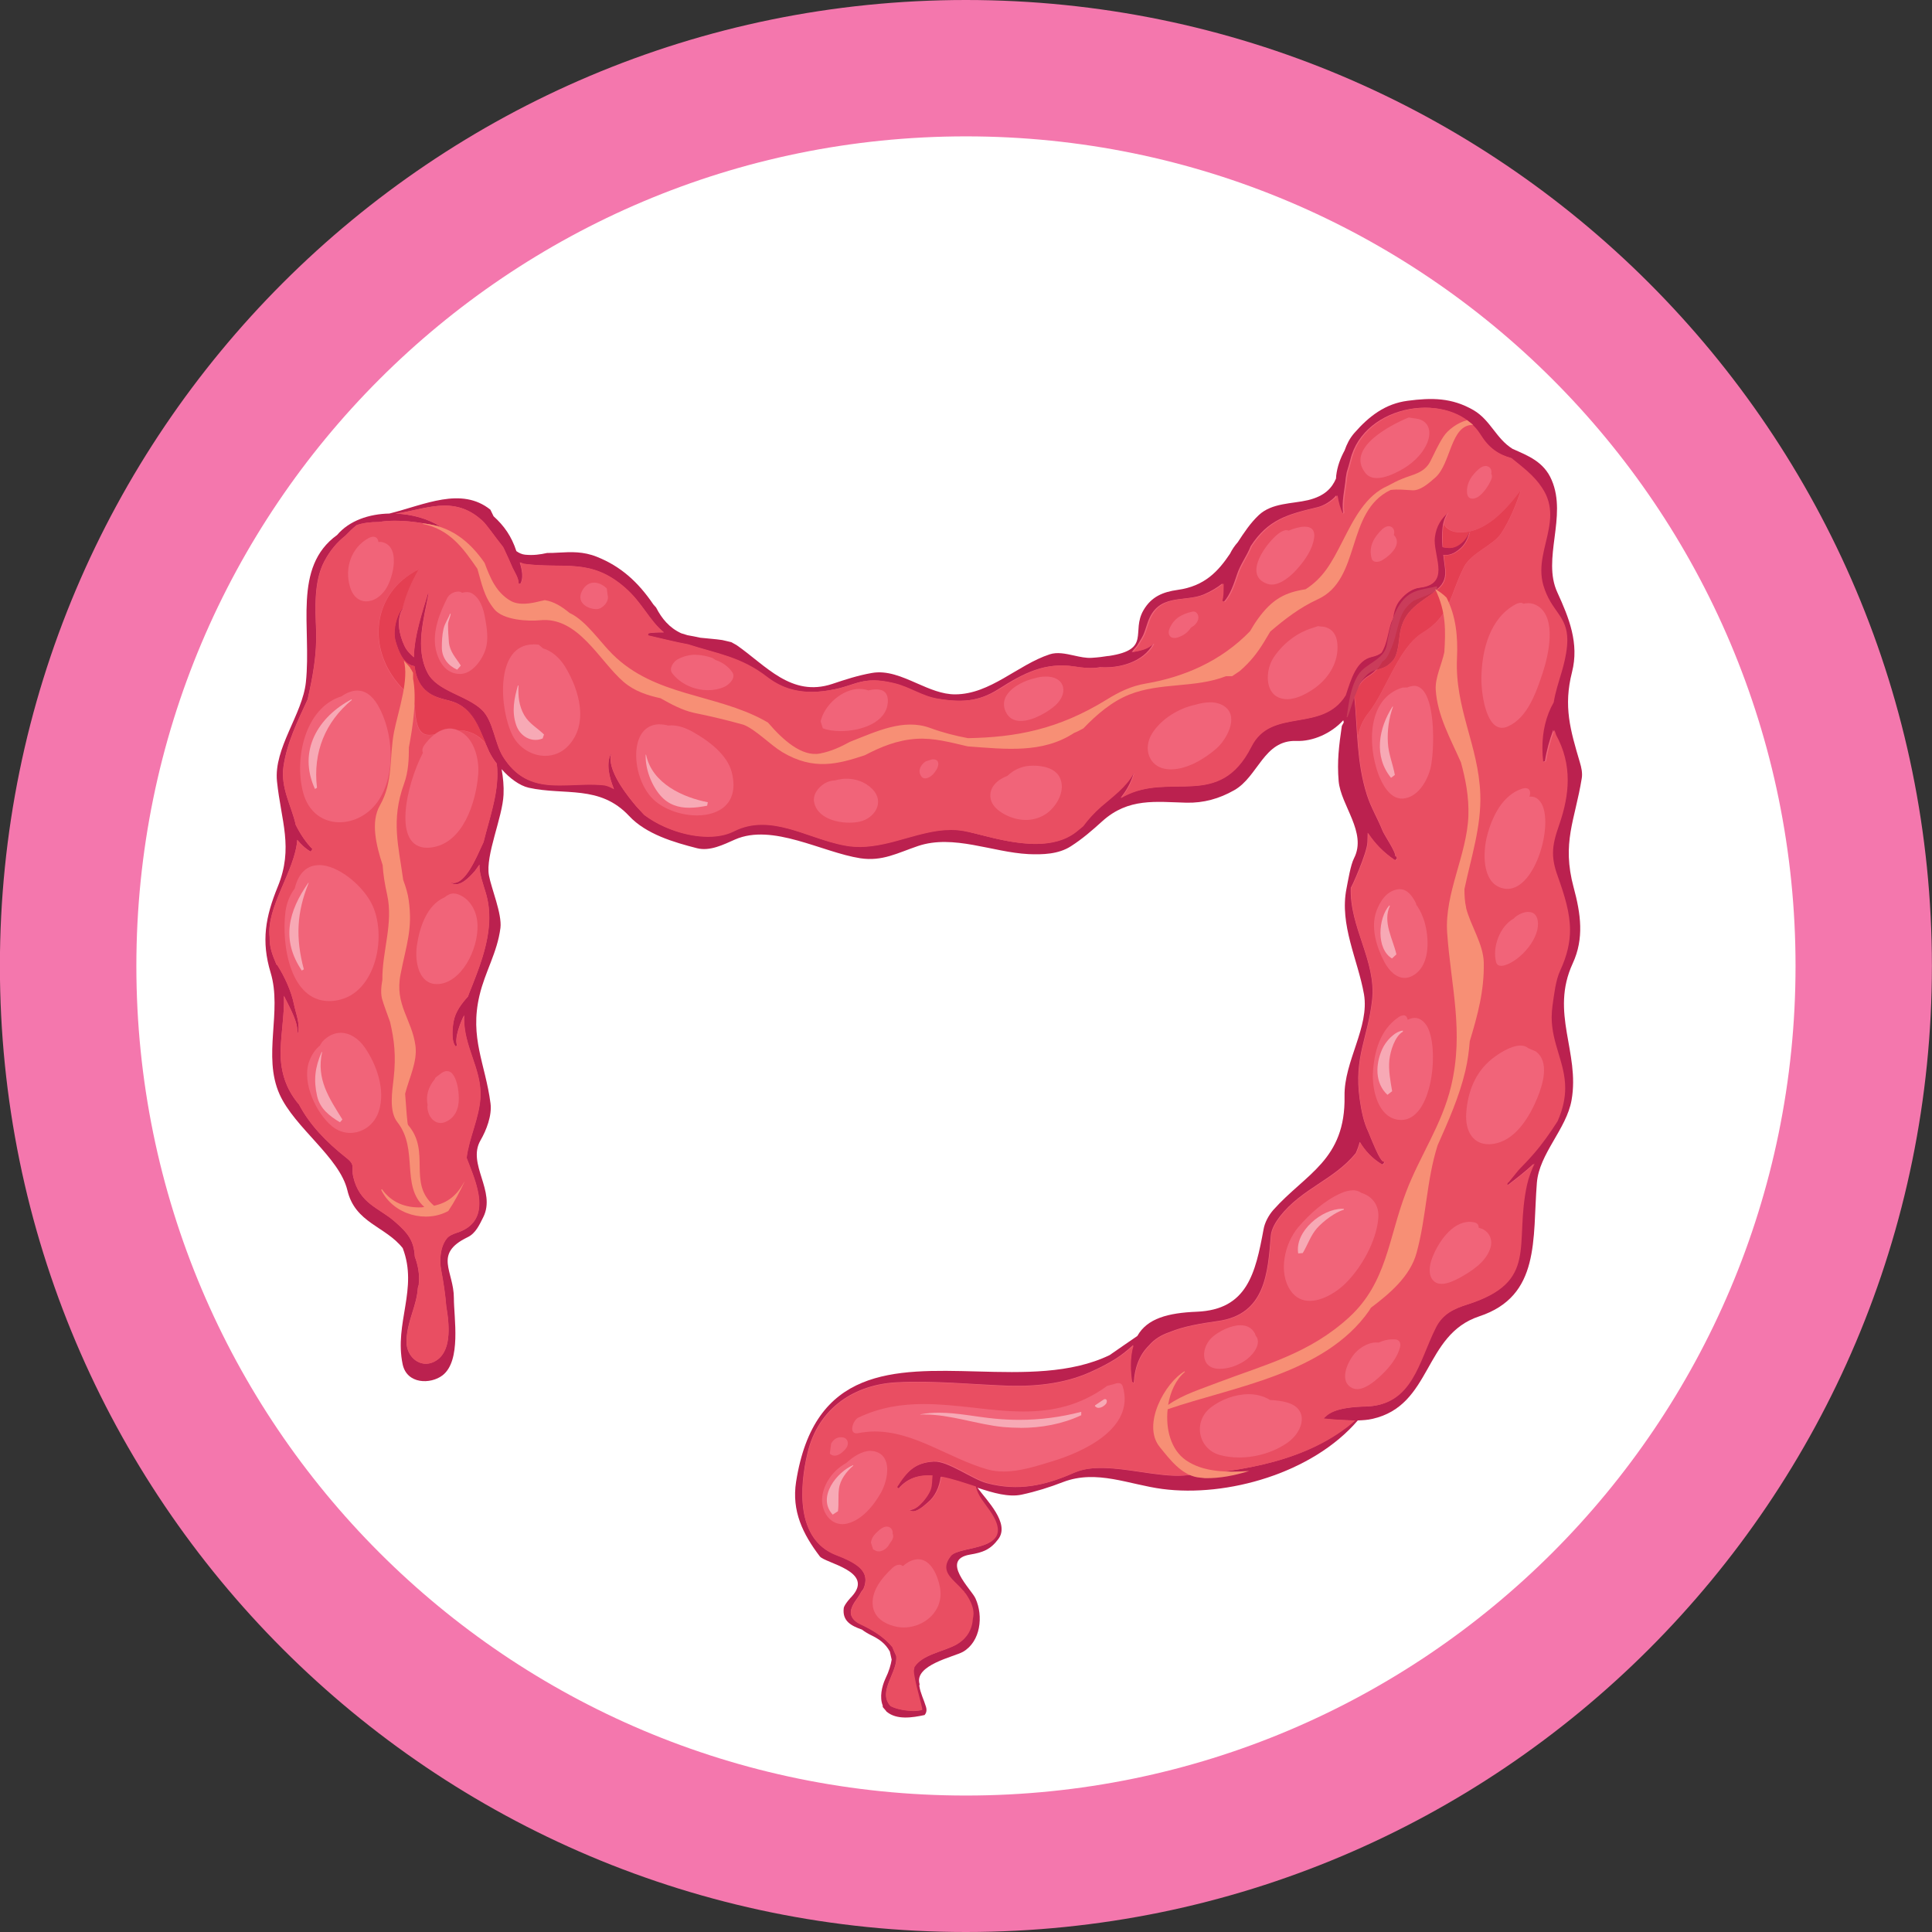 <?xml version="1.0" encoding="UTF-8" standalone="no"?>
<svg
   xmlns:dc="http://purl.org/dc/elements/1.1/"
   xmlns:cc="http://creativecommons.org/ns#"
   xmlns:rdf="http://www.w3.org/1999/02/22-rdf-syntax-ns#"
   xmlns:svg="http://www.w3.org/2000/svg"
   xmlns="http://www.w3.org/2000/svg"
   id="svg7281"
   version="1.1"
   viewBox="0 0 19.991 19.991"
   height="19.991mm"
   width="19.991mm">
  <rect x="0" y="0" width="19.991" height="19.991" fill="#333333" stroke="none"/>
  <defs
     id="defs7275" />
  <g
     transform="translate(-23.267,-142.618)"
     id="layer1">
    <path
       id="path518"
       style="fill:#cceef7;fill-opacity:1;fill-rule:nonzero;stroke:none;stroke-width:0.035"
       d="m 34.534,146.226 c 0.925,0 1.674,-0.751 1.674,-1.677 0,-0.925 -0.75,-1.675 -1.674,-1.675 -0.926,0 -1.676,0.75 -1.676,1.675 0,0.926 0.75,1.677 1.676,1.677" />
    <path
       id="path560"
       style="fill:#cceef7;fill-opacity:1;fill-rule:nonzero;stroke:none;stroke-width:0.035"
       d="m 30.092,150.999 c 1.109,0 2.008,-0.899 2.008,-2.008 0,-1.109 -0.899,-2.009 -2.008,-2.009 -1.108,0 -2.007,0.9 -2.007,2.009 0,1.108 0.899,2.008 2.007,2.008" />
    <path
       id="path562"
       style="fill:#cceef7;fill-opacity:1;fill-rule:nonzero;stroke:none;stroke-width:0.035"
       d="m 34.534,150.654 c 0.918,0 1.663,-0.744 1.663,-1.663 0,-0.919 -0.745,-1.663 -1.663,-1.663 -0.918,0 -1.663,0.744 -1.663,1.663 0,0.918 0.745,1.663 1.663,1.663" />
    <path
       id="path564"
       style="fill:#cceef7;fill-opacity:1;fill-rule:nonzero;stroke:none;stroke-width:0.035"
       d="m 38.975,150.273 c 0.708,0 1.282,-0.574 1.282,-1.281 0,-0.708 -0.574,-1.281 -1.282,-1.281 -0.707,0 -1.281,0.573 -1.281,1.281 0,0.707 0.574,1.281 1.281,1.281" />
    <path
       id="path602"
       style="fill:#cceef7;fill-opacity:1;fill-rule:nonzero;stroke:none;stroke-width:0.035"
       d="m 25.65,155.687 c 1.246,0 2.255,-1.009 2.255,-2.254 0,-1.245 -1.009,-2.254 -2.255,-2.254 -1.244,0 -2.253,1.009 -2.253,2.254 0,1.244 1.009,2.254 2.253,2.254" />
    <path
       id="path604"
       style="fill:#cceef7;fill-opacity:1;fill-rule:nonzero;stroke:none;stroke-width:0.035"
       d="m 30.092,155.366 c 1.069,0 1.934,-0.865 1.934,-1.933 0,-1.068 -0.865,-1.934 -1.934,-1.934 -1.068,0 -1.934,0.865 -1.934,1.934 0,1.068 0.866,1.933 1.934,1.933" />
    <path
       id="path606"
       style="fill:#cceef7;fill-opacity:1;fill-rule:nonzero;stroke:none;stroke-width:0.035"
       d="m 34.534,155.021 c 0.877,0 1.588,-0.711 1.588,-1.588 0,-0.878 -0.711,-1.589 -1.588,-1.589 -0.878,0 -1.59,0.711 -1.59,1.589 0,0.877 0.712,1.588 1.59,1.588" />
    <path
       id="path608"
       style="fill:#cceef7;fill-opacity:1;fill-rule:nonzero;stroke:none;stroke-width:0.035"
       d="m 38.975,154.653 c 0.674,0 1.22,-0.546 1.22,-1.22 0,-0.673 -0.546,-1.22 -1.22,-1.22 -0.673,0 -1.219,0.546 -1.219,1.22 0,0.674 0.546,1.22 1.219,1.22" />
    <path
       id="path650"
       style="fill:#cceef7;fill-opacity:1;fill-rule:nonzero;stroke:none;stroke-width:0.035"
       d="m 30.092,159.71 c 1.014,0 1.835,-0.822 1.835,-1.837 0,-1.013 -0.821,-1.835 -1.835,-1.835 -1.014,0 -1.836,0.822 -1.836,1.835 0,1.015 0.822,1.837 1.836,1.837" />
    <path
       id="path652"
       style="fill:#cceef7;fill-opacity:1;fill-rule:nonzero;stroke:none;stroke-width:0.035"
       d="m 34.534,159.365 c 0.823,0 1.49,-0.667 1.49,-1.491 0,-0.822 -0.668,-1.489 -1.49,-1.489 -0.823,0 -1.491,0.667 -1.491,1.489 0,0.824 0.668,1.491 1.491,1.491" />
    <path
       id="path654"
       style="fill:#cceef7;fill-opacity:1;fill-rule:nonzero;stroke:none;stroke-width:0.035"
       d="m 38.975,158.995 c 0.619,0 1.121,-0.502 1.121,-1.122 0,-0.618 -0.502,-1.12 -1.121,-1.12 -0.618,0 -1.12,0.502 -1.12,1.12 0,0.619 0.502,1.122 1.12,1.122" />
    <path
       id="path1422"
       style="fill:#f477ad;fill-opacity:1;fill-rule:nonzero;stroke:none;stroke-width:0.035"
       d="m 43.257,152.613 c 0,5.521 -4.475,9.996 -9.996,9.996 -5.52,0 -9.995,-4.475 -9.995,-9.996 0,-5.52 4.475,-9.995 9.995,-9.995 5.52,0 9.996,4.475 9.996,9.995" />
    <path
       id="path1424"
       style="fill:#ffffff;fill-opacity:1;fill-rule:nonzero;stroke:none;stroke-width:0.035"
       d="m 41.846,152.613 c 0,4.741 -3.844,8.584 -8.584,8.584 -4.741,0 -8.584,-3.843 -8.584,-8.584 0,-4.741 3.843,-8.584 8.584,-8.584 4.741,0 8.584,3.843 8.584,8.584" />
    <path
       id="path1426"
       style="fill:#bb214f;fill-opacity:1;fill-rule:nonzero;stroke:none;stroke-width:0.035"
       d="m 39.55,151.801 c -0.125,-0.467 0.013,-0.692 0.084,-1.13 0.009,-0.055 -0.004,-0.113 -0.02,-0.166 -0.099,-0.335 -0.171,-0.578 -0.081,-0.932 0.076,-0.298 -0.031,-0.562 -0.152,-0.826 -0.16,-0.347 0.104,-0.782 -0.058,-1.161 -0.081,-0.192 -0.247,-0.253 -0.406,-0.324 -0.17,-0.106 -0.228,-0.298 -0.403,-0.4 -0.225,-0.13 -0.433,-0.13 -0.682,-0.097 -0.23,0.03 -0.398,0.158 -0.551,0.333 -0.05,0.057 -0.079,0.118 -0.101,0.181 -0.043,0.079 -0.075,0.162 -0.087,0.261 l -0.002,0.03 c -0.043,0.1 -0.118,0.181 -0.289,0.223 -0.165,0.039 -0.374,0.027 -0.51,0.155 -0.088,0.083 -0.153,0.182 -0.217,0.28 -0.032,0.036 -0.059,0.075 -0.081,0.12 -0.12,0.178 -0.259,0.335 -0.543,0.374 -0.15,0.021 -0.27,0.069 -0.352,0.21 -0.131,0.225 0.083,0.406 -0.356,0.473 l -0.009,7.2e-4 h -0.003 c -0.048,0.008 -0.102,0.015 -0.167,0.019 -0.059,0.004 -0.122,-0.01 -0.185,-0.024 -0.086,-0.019 -0.173,-0.038 -0.251,-0.012 -0.332,0.109 -0.613,0.413 -0.978,0.414 -0.134,3.5e-4 -0.265,-0.057 -0.395,-0.114 -0.155,-0.068 -0.309,-0.136 -0.468,-0.107 -0.142,0.025 -0.271,0.067 -0.408,0.113 -0.425,0.141 -0.688,-0.192 -0.991,-0.402 l -0.054,-0.03 c -0.031,-0.006 -0.061,-0.016 -0.094,-0.022 -0.07,-0.011 -0.15,-0.015 -0.227,-0.024 -0.043,-0.01 -0.087,-0.018 -0.132,-0.026 l -0.065,-0.02 c -0.124,-0.057 -0.202,-0.153 -0.26,-0.266 l -0.029,-0.033 c -0.156,-0.23 -0.335,-0.393 -0.583,-0.492 -0.141,-0.057 -0.27,-0.051 -0.391,-0.044 -0.043,0.002 -0.084,0.005 -0.125,0.004 -0.072,0.016 -0.142,0.026 -0.226,0.018 -0.033,-0.003 -0.064,-0.017 -0.092,-0.037 -0.05,-0.154 -0.127,-0.262 -0.236,-0.361 l -0.033,-0.068 c -0.301,-0.241 -0.679,-0.051 -1.045,0.04 -0.21,0.004 -0.415,0.073 -0.541,0.222 -0.463,0.334 -0.263,0.956 -0.323,1.523 -0.035,0.333 -0.334,0.682 -0.299,1.026 0.042,0.409 0.173,0.686 0.008,1.09 -0.127,0.311 -0.173,0.562 -0.074,0.889 0.122,0.402 -0.086,0.861 0.093,1.26 0.156,0.346 0.618,0.65 0.701,0.991 0.08,0.341 0.393,0.372 0.573,0.6 0.162,0.422 -0.09,0.774 -7.14e-4,1.202 0.044,0.207 0.289,0.209 0.413,0.114 0.196,-0.152 0.117,-0.595 0.117,-0.799 7.14e-4,-0.279 -0.216,-0.457 0.142,-0.63 0.083,-0.039 0.123,-0.129 0.162,-0.207 0.136,-0.271 -0.171,-0.55 -0.028,-0.796 0.06,-0.103 0.12,-0.257 0.103,-0.383 -0.053,-0.407 -0.218,-0.675 -0.114,-1.115 0.058,-0.248 0.184,-0.442 0.217,-0.7 0.017,-0.145 -0.095,-0.41 -0.119,-0.542 -0.038,-0.21 0.141,-0.6 0.151,-0.837 0.004,-0.085 -0.004,-0.175 -0.02,-0.263 0.081,0.092 0.184,0.17 0.28,0.192 0.374,0.083 0.735,-0.033 1.039,0.292 0.176,0.189 0.464,0.273 0.703,0.334 0.134,0.034 0.275,-0.038 0.393,-0.09 0.389,-0.171 0.901,0.133 1.297,0.194 0.228,0.034 0.382,-0.054 0.597,-0.127 0.367,-0.123 0.768,0.065 1.143,0.084 0.146,0.006 0.309,0.002 0.438,-0.081 0.119,-0.076 0.219,-0.163 0.325,-0.259 0.271,-0.245 0.555,-0.2 0.871,-0.192 0.178,0.004 0.339,-0.041 0.494,-0.129 0.249,-0.14 0.305,-0.522 0.644,-0.51 0.168,0.007 0.36,-0.077 0.485,-0.214 l 0.005,0.022 -0.02,0.037 c -0.03,0.207 -0.05,0.364 -0.033,0.57 0.022,0.253 0.296,0.532 0.159,0.799 -0.036,0.07 -0.062,0.234 -0.078,0.315 -0.074,0.373 0.118,0.735 0.181,1.091 0.059,0.341 -0.207,0.695 -0.201,1.054 0.012,0.663 -0.401,0.802 -0.738,1.18 -0.046,0.053 -0.088,0.128 -0.1,0.2 -0.084,0.454 -0.169,0.831 -0.691,0.852 -0.297,0.012 -0.513,0.069 -0.615,0.251 -0.096,0.065 -0.192,0.133 -0.287,0.198 -0.402,0.194 -0.893,0.182 -1.372,0.169 -0.863,-0.023 -1.685,-0.045 -1.872,1.142 -0.047,0.302 0.07,0.541 0.245,0.771 0.055,0.072 0.571,0.153 0.331,0.416 7.14e-4,-0.002 -0.079,0.082 -0.083,0.121 -0.016,0.134 0.078,0.182 0.188,0.221 0.028,0.021 0.059,0.04 0.093,0.057 0.085,0.041 0.149,0.085 0.196,0.17 l 0.019,0.084 c -0.009,0.054 -0.026,0.117 -0.065,0.197 -0.038,0.083 -0.061,0.193 -0.028,0.277 l 0.001,0.017 0.035,0.041 0.005,0.008 h 0.002 c 0.102,0.085 0.263,0.061 0.391,0.033 0.017,-0.021 0.025,-0.047 0.014,-0.085 -0.022,-0.074 -0.058,-0.141 -0.069,-0.217 l 0.003,-0.017 c -0.062,-0.199 0.36,-0.284 0.449,-0.335 0.182,-0.105 0.213,-0.369 0.129,-0.553 -0.042,-0.093 -0.371,-0.4 -0.056,-0.453 0.133,-0.022 0.211,-0.051 0.293,-0.161 0.122,-0.164 -0.122,-0.4 -0.216,-0.531 0.164,0.055 0.323,0.1 0.456,0.072 0.149,-0.032 0.289,-0.076 0.431,-0.131 0.347,-0.132 0.681,0.027 1.025,0.072 0.669,0.088 1.555,-0.163 2.023,-0.709 0.052,-0.002 0.103,-0.005 0.15,-0.016 0.621,-0.139 0.526,-0.869 1.106,-1.061 0.637,-0.21 0.551,-0.802 0.597,-1.381 0.024,-0.303 0.306,-0.556 0.359,-0.856 0.088,-0.497 -0.225,-0.901 0.012,-1.415 0.12,-0.259 0.083,-0.514 0.01,-0.785" />
    <path
       id="path1428"
       style="fill:#f16479;fill-opacity:1;fill-rule:nonzero;stroke:none;stroke-width:0.035"
       d="m 39.403,152.662 c -0.049,0.105 -0.063,0.247 -0.08,0.362 -0.07,0.458 0.281,0.684 0.051,1.198 -0.076,0.119 -0.158,0.236 -0.251,0.342 -0.048,0.056 -0.101,0.109 -0.153,0.164 l -0.103,0.127 -0.009,0.004 -0.003,0.018 0.01,0.005 c 0.09,-0.068 0.185,-0.142 0.272,-0.223 -0.032,0.066 -0.06,0.137 -0.079,0.221 -0.136,0.624 0.128,1.002 -0.616,1.238 -0.135,0.043 -0.255,0.097 -0.326,0.239 -0.178,0.352 -0.24,0.804 -0.721,0.815 -0.118,0.003 -0.325,0.015 -0.417,0.104 l -0.023,0.021 c 0.106,0.012 0.212,0.017 0.318,0.021 h 0.009 c -0.482,0.422 -1.171,0.526 -1.768,0.568 -0.132,0.01 -0.29,-0.014 -0.453,-0.038 -0.244,-0.036 -0.497,-0.072 -0.679,0.008 -0.302,0.134 -0.577,0.196 -0.905,0.109 -0.153,-0.041 -0.403,-0.232 -0.549,-0.223 -0.193,0.011 -0.28,0.099 -0.386,0.268 l 0.02,0.014 c 0.093,-0.114 0.214,-0.144 0.346,-0.136 -0.005,0.049 -0.001,0.102 -0.019,0.15 -0.021,0.062 -0.141,0.224 -0.219,0.202 l -0.002,0.004 c 0.059,0.048 0.154,-0.041 0.199,-0.08 0.077,-0.063 0.12,-0.162 0.133,-0.264 0.115,0.021 0.236,0.063 0.356,0.102 0.024,0.101 0.085,0.162 0.147,0.253 0.298,0.433 -0.31,0.344 -0.404,0.467 -0.126,0.163 0.024,0.236 0.126,0.356 l 0.008,0.006 0.009,0.015 0.013,0.015 c 0.074,0.108 0.089,0.189 0.07,0.257 -0.006,0.107 -0.058,0.205 -0.171,0.268 -0.134,0.072 -0.35,0.101 -0.433,0.233 l -0.006,0.037 c -7.15e-4,0.087 0.097,0.401 0.086,0.405 -0.073,0.017 -0.243,0 -0.32,-0.045 -0.139,-0.149 0.081,-0.352 0.059,-0.518 l -0.029,-0.064 -0.009,-0.025 c -0.087,-0.11 -0.214,-0.184 -0.336,-0.241 -0.056,-0.027 -0.111,-0.076 -0.092,-0.149 0.019,-0.073 0.072,-0.116 0.103,-0.182 l 0.024,-0.032 c 0.075,-0.178 -0.058,-0.265 -0.283,-0.351 -0.421,-0.161 -0.378,-0.708 -0.296,-1.054 0.111,-0.471 0.491,-0.71 0.923,-0.732 0.378,-0.02 0.77,0.021 1.15,0.035 0.323,0.01 0.628,-0.03 0.896,-0.161 0.076,-0.035 0.15,-0.074 0.22,-0.118 0.067,-0.042 0.125,-0.091 0.181,-0.141 -0.029,0.097 -0.037,0.217 -0.015,0.377 l 0.021,0.016 c 0.01,-0.175 0.066,-0.3 0.158,-0.39 0.056,-0.066 0.129,-0.109 0.214,-0.138 0.145,-0.06 0.32,-0.089 0.497,-0.114 0.494,-0.067 0.518,-0.501 0.549,-0.883 0.006,-0.071 0.052,-0.144 0.093,-0.198 0.231,-0.295 0.557,-0.376 0.786,-0.656 0.017,-0.038 0.031,-0.077 0.041,-0.116 0.053,0.089 0.127,0.17 0.23,0.232 l 0.012,-0.004 0.014,-0.021 -0.006,-0.007 c -0.035,0.028 -0.148,-0.277 -0.162,-0.306 -0.05,-0.104 -0.072,-0.224 -0.089,-0.342 -0.059,-0.431 0.084,-0.626 0.129,-1.018 0.046,-0.406 -0.237,-0.757 -0.22,-1.167 0,0.019 0.169,-0.36 0.172,-0.468 7.15e-4,-0.04 0.002,-0.072 0.003,-0.098 0.071,0.108 0.163,0.205 0.283,0.284 l 0.019,-0.019 -0.006,-0.024 -0.011,0.004 c 0.009,-0.044 -0.114,-0.22 -0.132,-0.266 -0.05,-0.127 -0.119,-0.237 -0.161,-0.369 -0.11,-0.342 -0.095,-0.675 -0.132,-1.028 0.028,-0.087 0.074,-0.163 0.151,-0.208 0.064,-0.038 0.105,-0.091 0.136,-0.149 l 0.015,-0.009 c 0.038,-0.03 0.058,-0.086 0.077,-0.13 0.044,-0.098 0.06,-0.216 0.097,-0.318 0.028,-0.077 0.076,-0.128 0.132,-0.171 0.149,-0.069 0.359,-0.101 0.332,-0.33 -0.006,-0.049 -0.012,-0.097 -0.018,-0.143 0.041,0.007 0.088,-0.005 0.126,-0.029 0.082,-0.051 0.122,-0.114 0.146,-0.211 l -0.002,-0.001 c -0.033,0.065 -0.069,0.116 -0.132,0.148 -0.053,0.028 -0.097,0.021 -0.146,0.012 -0.006,-0.066 -0.006,-0.133 7.14e-4,-0.202 0.007,-0.061 0.026,-0.113 0.056,-0.158 -0.075,0.06 -0.129,0.143 -0.143,0.259 -0.022,0.186 0.171,0.482 -0.152,0.52 -0.079,0.008 -0.151,0.062 -0.202,0.123 -0.049,0.055 -0.068,0.126 -0.077,0.197 l -0.017,0.035 c -0.036,0.101 -0.045,0.232 -0.104,0.32 -0.024,0.018 -0.055,0.032 -0.095,0.041 -0.164,0.035 -0.217,0.226 -0.274,0.398 -0.244,0.395 -0.769,0.122 -0.975,0.531 -0.333,0.659 -0.835,0.259 -1.32,0.516 l -0.03,0.017 c 0.058,-0.072 0.106,-0.153 0.136,-0.254 l -0.006,-0.001 c -0.073,0.139 -0.22,0.244 -0.335,0.344 -0.07,0.061 -0.132,0.129 -0.187,0.203 l -0.055,0.045 c -0.303,0.256 -0.81,0.09 -1.134,0.011 -0.218,-0.053 -0.431,0.007 -0.645,0.067 -0.19,0.054 -0.381,0.107 -0.577,0.082 -0.403,-0.053 -0.802,-0.358 -1.201,-0.155 -0.254,0.128 -0.675,0.021 -0.925,-0.169 l -0.079,-0.085 c -0.094,-0.11 -0.311,-0.381 -0.262,-0.546 h -0.004 c -0.051,0.102 -0.017,0.243 0.032,0.364 -0.036,-0.021 -0.073,-0.038 -0.11,-0.041 -0.098,-0.01 -0.197,-0.006 -0.294,-0.002 -0.28,0.012 -0.546,0.023 -0.744,-0.293 -0.087,-0.139 -0.1,-0.37 -0.218,-0.483 -0.158,-0.152 -0.463,-0.192 -0.562,-0.383 -0.132,-0.253 -0.038,-0.558 0.011,-0.823 l -0.007,3.5e-4 c -0.048,0.163 -0.143,0.429 -0.146,0.661 -0.037,-0.033 -0.073,-0.066 -0.097,-0.117 -0.054,-0.115 -0.089,-0.273 -0.017,-0.389 l -0.004,-7.1e-4 c -0.067,0.079 -0.103,0.241 -0.072,0.343 0.03,0.105 0.083,0.241 0.196,0.257 0.012,0.094 0.041,0.178 0.106,0.242 0.078,0.077 0.169,0.092 0.265,0.118 0.254,0.07 0.307,0.323 0.402,0.524 0.019,0.039 0.046,0.083 0.079,0.125 0.032,0.274 -0.071,0.541 -0.137,0.811 -0.025,0.052 -0.048,0.103 -0.072,0.155 -0.04,0.083 -0.145,0.296 -0.259,0.265 l -0.003,0.004 c 0.086,0.052 0.192,-0.064 0.245,-0.125 l 0.047,-0.065 c -0.007,0.082 0.042,0.213 0.063,0.286 0.11,0.358 -0.042,0.726 -0.176,1.06 l -0.005,0.017 c -0.068,0.076 -0.132,0.158 -0.151,0.263 -0.011,0.062 -0.026,0.205 0.023,0.256 l 0.014,-0.012 c -0.031,-0.075 0.041,-0.252 0.073,-0.311 -0.017,0.314 0.186,0.551 0.168,0.853 -0.014,0.215 -0.118,0.416 -0.143,0.622 0.082,0.222 0.298,0.653 -0.108,0.778 -0.032,0.011 -0.074,0.028 -0.096,0.056 -0.068,0.084 -0.079,0.223 -0.059,0.327 0.025,0.13 0.043,0.253 0.053,0.377 0.038,0.219 0.053,0.484 -0.126,0.572 -0.139,0.069 -0.283,-0.045 -0.285,-0.203 -0.001,-0.129 0.043,-0.247 0.079,-0.367 l 0.005,-0.018 c 0.017,-0.058 0.03,-0.117 0.034,-0.179 l 0.009,-0.033 v -0.006 c 0.011,-0.092 -0.007,-0.192 -0.041,-0.283 -0.01,-0.164 -0.067,-0.241 -0.213,-0.367 -0.163,-0.14 -0.359,-0.181 -0.424,-0.458 -0.022,-0.096 0.026,-0.119 -0.066,-0.192 -0.218,-0.172 -0.385,-0.348 -0.495,-0.556 -0.111,-0.13 -0.183,-0.291 -0.19,-0.499 -0.006,-0.188 0.041,-0.418 0.034,-0.626 l 0.017,0.034 c 0.043,0.089 0.139,0.255 0.119,0.358 l 0.006,-3.5e-4 c 0.032,-0.092 -0.02,-0.212 -0.038,-0.303 -0.028,-0.139 -0.097,-0.287 -0.172,-0.406 l -0.009,-0.006 c -0.044,-0.102 -0.074,-0.184 -0.071,-0.284 -0.036,-0.313 0.262,-0.685 0.286,-1.006 v -7.2e-4 c 0.04,0.048 0.084,0.091 0.139,0.122 l 0.018,-0.027 c -0.067,-0.067 -0.125,-0.154 -0.173,-0.25 -0.041,-0.192 -0.158,-0.378 -0.127,-0.603 0.036,-0.249 0.147,-0.471 0.25,-0.695 0.052,-0.231 0.096,-0.458 0.088,-0.712 -0.009,-0.228 -0.026,-0.51 0.086,-0.719 0.061,-0.114 0.134,-0.198 0.216,-0.262 0.034,-0.035 0.07,-0.072 0.115,-0.108 v -0.001 c 0.072,-0.025 0.15,-0.033 0.229,-0.033 0.202,-0.033 0.423,0 0.639,0.047 -0.125,-0.08 -0.292,-0.128 -0.464,-0.134 0.307,-0.042 0.601,-0.196 0.891,0.067 0.054,0.048 0.134,0.171 0.221,0.278 l 0.012,0.024 c 0.03,0.063 0.059,0.128 0.087,0.193 0.022,0.048 0.064,0.109 0.061,0.163 l 0.019,0.002 c 0.036,-0.057 0.019,-0.145 -0.005,-0.222 l 0.042,0.015 c 0.412,0.056 0.689,-0.067 1.047,0.248 0.178,0.155 0.247,0.335 0.4,0.461 -0.054,-7.1e-4 -0.11,7.2e-4 -0.163,0.01 l -0.006,0.022 c 0.143,0.032 0.278,0.068 0.416,0.093 0.297,0.096 0.548,0.128 0.818,0.338 0.206,0.159 0.429,0.176 0.667,0.133 0.264,-0.047 0.32,-0.15 0.648,-0.069 0.158,0.038 0.291,0.137 0.456,0.161 0.24,0.037 0.418,0.032 0.628,-0.101 0.26,-0.165 0.484,-0.285 0.796,-0.232 0.07,0.012 0.177,0.021 0.252,0.005 0.207,0.014 0.451,-0.055 0.551,-0.239 l -0.007,-0.004 c -0.05,0.056 -0.134,0.073 -0.213,0.087 l 0.056,-0.067 c 0.075,-0.125 0.061,-0.095 0.108,-0.235 0.105,-0.315 0.38,-0.21 0.582,-0.295 0.075,-0.032 0.136,-0.069 0.192,-0.113 0,0.061 0.002,0.129 -0.013,0.179 l 0.027,0.012 c 0.07,-0.074 0.107,-0.195 0.14,-0.291 0.034,-0.101 0.101,-0.187 0.139,-0.286 0.182,-0.279 0.384,-0.33 0.693,-0.404 0.065,-0.016 0.143,-0.063 0.193,-0.122 0.011,0.071 0.03,0.141 0.056,0.189 l 0.015,-0.008 c -0.018,-0.114 0.018,-0.249 0.027,-0.362 l 0.01,-0.058 c 0.013,-0.042 0.025,-0.082 0.037,-0.128 0.139,-0.584 1.043,-0.729 1.336,-0.263 0.087,0.139 0.184,0.205 0.32,0.243 0.113,0.092 0.234,0.181 0.315,0.306 0.228,0.342 -0.089,0.665 0.014,1.011 0.109,0.364 0.359,0.307 0.192,0.888 -0.036,0.122 -0.067,0.213 -0.085,0.323 -0.106,0.182 -0.135,0.409 -0.108,0.619 l 0.03,-0.01 c 0.017,-0.112 0.048,-0.219 0.086,-0.323 l 0.017,0.05 c 0.163,0.298 0.146,0.597 0.032,0.926 -0.073,0.21 -0.093,0.319 -0.018,0.534 0.129,0.363 0.195,0.612 0.027,0.976" />
    <path
       id="path1430"
       style="fill:#b71d43;fill-opacity:1;fill-rule:nonzero;stroke:none;stroke-width:0.035"
       d="m 32.731,160.323 c -0.001,0 -0.003,0 -0.004,0 0.001,0 0.003,0 0.004,0 v 0 m 3.44e-4,0 c 0.025,0 0.048,-0.002 0.066,-0.005 -0.018,0.004 -0.041,0.005 -0.066,0.005 m 0.068,-0.006 c 7.15e-4,-3.4e-4 0.002,-3.4e-4 0.003,-7.1e-4 7.15e-4,0 7.15e-4,-0.001 7.15e-4,-0.003 0,0.002 0,0.003 -7.15e-4,0.003 -7.14e-4,3.4e-4 -0.002,3.4e-4 -0.003,7.1e-4 m -0.306,-0.04 c -0.004,-0.001 -0.007,-0.003 -0.01,-0.005 0.003,0.002 0.006,0.004 0.01,0.005 m 0.213,-2.018 c 0,0 -3.44e-4,0 -7.14e-4,0 3.44e-4,0 7.14e-4,0 7.14e-4,0 v 0 m 0.008,-3.5e-4 c 0.048,-0.005 0.103,-0.051 0.139,-0.082 -0.036,0.031 -0.091,0.077 -0.139,0.082 m -0.044,-0.011 c 0,0 0,0 -3.44e-4,0 3.44e-4,0 3.44e-4,0 3.44e-4,0 m -0.001,-7.1e-4 v 0 0 m -0.001,-7.2e-4 c -3.44e-4,-3.4e-4 -3.44e-4,-3.4e-4 -7.14e-4,-7.1e-4 3.44e-4,3.4e-4 3.44e-4,3.4e-4 7.14e-4,7.1e-4 m 0.017,-0.002 v 0 0 0 m 0.002,0 c 0.078,-0.002 0.183,-0.146 0.202,-0.204 0.017,-0.048 0.014,-0.101 0.019,-0.15 v 0 c -0.005,0.049 -0.001,0.102 -0.019,0.15 -0.019,0.058 -0.124,0.202 -0.202,0.204 m 0.168,-0.068 c 3.44e-4,-3.4e-4 0.001,-7.1e-4 0.001,-0.001 -3.44e-4,3.5e-4 -0.001,7.2e-4 -0.001,0.001 m 0.003,-0.002 c 3.44e-4,-3.4e-4 7.14e-4,-7.1e-4 0.001,-0.001 -3.44e-4,3.5e-4 -7.14e-4,7.2e-4 -0.001,0.001 m 0.002,-0.002 c 0.002,-10e-4 0.003,-0.002 0.005,-0.004 -0.001,0.001 -0.003,0.002 -0.005,0.004 m -0.298,-0.146 c 0.084,-0.102 0.189,-0.137 0.305,-0.137 -0.116,0 -0.222,0.035 -0.305,0.137 m -0.02,-0.014 v 0 c 0.106,-0.169 0.193,-0.257 0.386,-0.268 0.004,0 0.007,-3.4e-4 0.011,-3.4e-4 -0.004,0 -0.007,3.4e-4 -0.011,3.4e-4 -0.193,0.011 -0.28,0.099 -0.386,0.268 m 1.234,-0.005 c -3.44e-4,0 -3.44e-4,0 -7.14e-4,0 3.43e-4,0 3.43e-4,0 7.14e-4,0 v 0 m 0.001,0 c 0.189,-3.4e-4 0.368,-0.049 0.556,-0.128 -0.188,0.079 -0.366,0.128 -0.556,0.128 m -0.302,-0.041 v 0 c -0.005,-0.001 -0.01,-0.003 -0.016,-0.005 0.006,0.002 0.011,0.003 0.016,0.005 v 0 m -0.017,-0.005 c -0.002,-7.1e-4 -0.004,-0.001 -0.006,-0.002 0.002,7.2e-4 0.004,0.001 0.006,0.002 m -0.008,-0.002 c -0.15,-0.052 -0.373,-0.216 -0.513,-0.216 v 0 c 0.14,0 0.363,0.164 0.513,0.216 m 1.997,-0.07 c -0.001,0 -0.002,0 -0.003,0 0.001,0 0.002,0 0.003,0 v 0 m 3.44e-4,0 c 0.018,0 0.035,-3.4e-4 0.053,-0.001 -0.017,0.001 -0.035,0.001 -0.053,0.001 m -2.581,-7.1e-4 v 0 0 0 m 1.466,-0.011 c 0.003,-10e-4 0.006,-0.002 0.009,-0.004 -0.003,0.001 -0.006,0.002 -0.009,0.004 m 0.02,-0.008 c 0.002,-7.2e-4 0.003,-0.001 0.005,-0.002 -0.002,7.1e-4 -0.003,0.001 -0.005,0.002 m 0.012,-0.005 c 7.15e-4,-3.5e-4 0.001,-7.2e-4 0.003,-0.001 -0.001,3.4e-4 -0.002,7.1e-4 -0.003,0.001 m 0.775,-0.004 c -7.14e-4,0 -0.001,0 -0.002,0 7.15e-4,0 0.001,0 0.002,0 m -0.766,-7.2e-4 c 0.002,-7.1e-4 0.004,-0.002 0.006,-0.002 0.001,-7.1e-4 0.002,-0.001 0.003,-0.001 -7.14e-4,3.5e-4 -0.002,7.2e-4 -0.003,0.001 -0.002,7.2e-4 -0.004,0.002 -0.006,0.002 m 0.755,-7.1e-4 c -0.009,-0.001 -0.017,-0.002 -0.026,-0.004 0.009,0.001 0.018,0.003 0.026,0.004 m -0.744,-0.004 c 0.002,-7.2e-4 0.004,-0.001 0.005,-0.002 -0.001,7.1e-4 -0.003,0.001 -0.005,0.002 m 0.006,-0.002 c 0.078,-0.033 0.169,-0.044 0.267,-0.044 -0.098,0 -0.189,0.012 -0.267,0.044 m 0.695,-3.5e-4 c -3.44e-4,0 -7.14e-4,0 -7.14e-4,0 0,0 3.44e-4,0 7.14e-4,0 m -0.004,-7.1e-4 c -0.007,-0.001 -0.014,-0.002 -0.022,-0.003 -0.009,-0.001 -0.017,-0.002 -0.026,-0.004 0.009,0.001 0.017,0.002 0.026,0.004 0.007,10e-4 0.014,0.002 0.022,0.003 m -0.423,-0.043 c -3.44e-4,0 -0.001,0 -0.001,0 v 0 c 3.44e-4,0 0.001,0 0.001,0 m -0.867,-0.849 c -3.43e-4,0 -3.43e-4,0 -3.43e-4,0 0,0 0,0 3.43e-4,0 v 0 m 0.001,0 c 0.28,0 0.545,-0.043 0.782,-0.154 -0.237,0.111 -0.502,0.154 -0.782,0.154 m -0.096,-10e-4 c -0.003,-3.5e-4 -0.006,-3.5e-4 -0.009,-3.5e-4 0.003,0 0.006,0 0.009,3.5e-4 m -0.041,-0.002 c -0.015,-7.2e-4 -0.03,-0.001 -0.045,-0.002 0.015,7.1e-4 0.03,0.001 0.045,0.002 m -0.048,-0.002 c -0.005,0 -0.009,-3.5e-4 -0.014,-7.2e-4 0.005,3.5e-4 0.009,7.2e-4 0.014,7.2e-4 m -0.072,-0.004 c -0.032,-0.001 -0.063,-0.003 -0.095,-0.005 0.032,0.002 0.063,0.004 0.095,0.005 m -0.99,-0.027 c 0.072,-0.004 0.145,-0.005 0.218,-0.005 -0.073,0 -0.145,10e-4 -0.218,0.005 m 0.22,-0.005 c -7.14e-4,0 -0.001,0 -0.002,0 h 3.44e-4 c 3.44e-4,0 7.15e-4,0 0.001,0 m 1.813,-0.115 c 0.005,-0.002 0.009,-0.005 0.014,-0.007 -0.005,0.002 -0.009,0.005 -0.014,0.007 m -6.903,-0.074 c -7.14e-4,0 -0.001,0 -0.002,0 7.14e-4,0 0.001,0 0.002,0 v 0 m 3.44e-4,0 c 0.028,0 0.056,-0.007 0.084,-0.021 0.115,-0.057 0.15,-0.187 0.15,-0.331 -3.44e-4,0.144 -0.035,0.274 -0.15,0.331 -0.028,0.014 -0.057,0.021 -0.084,0.021 m -0.083,-0.787 0.009,-0.036 v 0.003 l -0.009,0.033 m 10.001,-1.3 -0.006,-0.007 c -0.001,0.001 -0.003,0.002 -0.005,0.002 0.002,0 0.004,-7.2e-4 0.005,-0.002 l 0.006,0.007 m -0.011,-0.005 c -0.035,0 -0.122,-0.222 -0.15,-0.29 0.028,0.069 0.114,0.29 0.15,0.29 v 0 m -0.151,-0.294 c -0.001,-0.002 -0.002,-0.004 -0.003,-0.006 7.14e-4,0.002 0.001,0.004 0.003,0.006 m -0.003,-0.007 c 0,-3.4e-4 0,-3.4e-4 0,-3.4e-4 0,0 0,0 0,3.4e-4 m -11.374,-2.074 c 0,-0.302 0.266,-0.65 0.289,-0.953 v 7.2e-4 c -0.023,0.302 -0.289,0.651 -0.289,0.952 m 11.192,-0.459 v 0 0 0 m -9.261,-0.035 c 0,0 0,0 -3.44e-4,0 3.44e-4,0 3.44e-4,0 3.44e-4,0 v 0 m 0.003,0 c 0.071,-0.002 0.146,-0.082 0.189,-0.132 -0.043,0.05 -0.119,0.129 -0.189,0.132 m -0.046,-0.011 v 0 0 m -0.003,-0.001 c -3.44e-4,0 -7.14e-4,-3.4e-4 -0.001,-3.4e-4 3.44e-4,0 7.15e-4,3.4e-4 0.001,3.4e-4 m 0.024,-0.002 v 0 0 0 m 0.001,0 c 0.095,-0.001 0.182,-0.161 0.225,-0.247 -0.042,0.086 -0.129,0.246 -0.225,0.247 m 0.214,-0.118 c 0.001,-0.001 0.002,-0.002 0.003,-0.004 -7.14e-4,0.001 -0.002,0.002 -0.003,0.004 m 0.013,-0.134 c 0,-3.5e-4 3.44e-4,-0.001 3.44e-4,-0.001 0,3.4e-4 -3.44e-4,0.001 -3.44e-4,0.001 m 0.001,-0.003 c 7.15e-4,-0.001 0.001,-0.003 0.002,-0.004 -7.14e-4,0.001 -0.001,0.003 -0.002,0.004 m 0.004,-0.008 c 7.15e-4,-0.002 0.001,-0.004 0.003,-0.005 0.025,-0.053 0.047,-0.103 0.072,-0.155 0.058,-0.235 0.143,-0.468 0.143,-0.705 3.44e-4,0.237 -0.085,0.47 -0.143,0.705 -0.025,0.052 -0.048,0.103 -0.072,0.155 -0.001,0.002 -0.002,0.004 -0.003,0.005 m 3.968,-0.11 c -3.44e-4,0 -7.14e-4,0 -0.001,0 3.44e-4,0 7.14e-4,0 0.001,0 v 0 m 0.006,0 c 0.078,-7.1e-4 0.156,-0.012 0.233,-0.028 -0.077,0.016 -0.155,0.027 -0.233,0.028 m -0.099,-0.005 c -0.004,-7.1e-4 -0.008,-0.001 -0.012,-0.001 -0.002,-3.4e-4 -0.004,-7.1e-4 -0.005,-7.1e-4 0.002,0 0.004,3.4e-4 0.005,7.1e-4 0.004,3.5e-4 0.008,7.2e-4 0.012,0.001 m -0.021,-0.003 c -0.009,-0.001 -0.017,-0.002 -0.026,-0.004 0.009,0.002 0.017,0.003 0.026,0.004 m -0.026,-0.004 c -0.112,-0.019 -0.224,-0.055 -0.336,-0.093 0.112,0.038 0.224,0.074 0.336,0.093 m 5.392,-0.015 c 0,-0.001 3.44e-4,-0.002 3.44e-4,-0.003 0,10e-4 -3.44e-4,0.002 -3.44e-4,0.003 m -3.438,-0.002 c -3.44e-4,0 -7.15e-4,0 -0.001,0 7.15e-4,0 0.001,0 0.001,0 v 0 m 7.14e-4,0 c 0.156,0 0.305,-0.033 0.424,-0.127 -0.119,0.095 -0.268,0.127 -0.424,0.127 m 3.438,-0.008 c 3.44e-4,-0.002 3.44e-4,-0.005 3.44e-4,-0.007 0,0.002 0,0.005 -3.44e-4,0.007 m -6.824,-0.068 c -7.14e-4,0 -0.002,0 -0.003,0 7.15e-4,0 0.002,0 0.003,0 v 0 m 7.15e-4,0 c 0.093,0 0.181,-0.015 0.255,-0.05 -0.074,0.035 -0.162,0.05 -0.255,0.05 m 2.755,-0.034 c -0.002,-3.4e-4 -0.004,-7.1e-4 -0.006,-10e-4 0.002,7.1e-4 0.004,10e-4 0.006,10e-4 m -0.03,-0.008 c -0.001,-3.4e-4 -0.003,-7.1e-4 -0.005,-0.001 0.001,3.4e-4 0.003,7.1e-4 0.005,0.001 m -0.011,-0.002 c -7.15e-4,0 -0.001,-3.4e-4 -0.002,-3.4e-4 7.14e-4,0 0.001,3.4e-4 0.002,3.4e-4 m -0.008,-0.002 c -0.001,-3.4e-4 -0.003,-7.1e-4 -0.005,-10e-4 0.002,3.4e-4 0.003,7.1e-4 0.005,10e-4 m -0.417,0 c 0.071,-0.015 0.143,-0.024 0.214,-0.025 -0.072,7.1e-4 -0.143,0.01 -0.214,0.025 m 0.413,-10e-4 c -0.001,-3.4e-4 -0.003,-7.1e-4 -0.005,-0.001 0.001,3.4e-4 0.003,7.1e-4 0.005,0.001 m -0.005,-0.001 c -0.001,-3.4e-4 -0.003,-7.1e-4 -0.005,-0.001 0.001,3.4e-4 0.003,7.1e-4 0.005,0.001 m -0.005,-0.001 c -0.002,-3.4e-4 -0.003,-7.1e-4 -0.005,-0.001 v 0 0 c 0.001,3.4e-4 0.003,7.1e-4 0.005,0.001 m -0.008,-0.002 c -7.14e-4,0 -0.001,-3.4e-4 -0.003,-3.4e-4 0.001,0 0.002,3.4e-4 0.003,3.4e-4 m 1.131,-0.005 c 7.14e-4,-3.4e-4 0.001,-0.001 0.002,-0.001 -7.15e-4,3.4e-4 -0.001,0.001 -0.002,0.001 m -3.542,-0.004 c 0.095,-0.047 0.19,-0.065 0.285,-0.065 -0.095,0 -0.19,0.018 -0.285,0.065 m 2.242,-0.011 c -0.001,0 -0.003,0 -0.004,0 v 0 c 0.001,0 0.002,0 0.004,0 m -1.955,-0.054 c -3.44e-4,0 -7.15e-4,0 -0.001,0 v 0 c 7.14e-4,0 0.001,0 0.001,0 m -1.21,-0.093 c -7.15e-4,-3.5e-4 -0.001,-10e-4 -0.002,-10e-4 7.14e-4,3.4e-4 0.001,10e-4 0.002,10e-4 m -0.006,-0.004 v 0 0 m -0.318,-0.27 c -0.036,-0.021 -0.073,-0.038 -0.11,-0.041 -0.006,-7.1e-4 -0.013,-0.001 -0.02,-0.002 0.007,3.4e-4 0.013,10e-4 0.02,0.002 0.037,0.003 0.074,0.02 0.11,0.041 v 0 m -0.56,-0.039 c -0.017,0 -0.034,0 -0.051,-7.2e-4 0.017,7.2e-4 0.034,7.2e-4 0.051,7.2e-4 v 0 m 0.419,-0.005 c -0.035,-0.002 -0.07,-0.003 -0.104,-0.003 v 0 c 0.035,0 0.07,7.1e-4 0.104,0.003 m -0.119,-0.003 c 0.003,0 0.005,0 0.008,0 -0.003,0 -0.005,0 -0.008,0 m -0.873,-0.266 c -0.001,-10e-4 -0.002,-0.003 -0.003,-0.005 7.14e-4,0.001 0.002,0.003 0.003,0.005 m -0.004,-0.006 c -0.004,-0.006 -0.007,-0.011 -0.011,-0.017 -0.087,-0.139 -0.1,-0.37 -0.218,-0.483 -0.158,-0.152 -0.463,-0.192 -0.562,-0.383 -0.05,-0.096 -0.067,-0.199 -0.067,-0.305 0,0.106 0.018,0.209 0.067,0.305 0.099,0.192 0.404,0.231 0.562,0.383 0.118,0.113 0.13,0.345 0.218,0.483 0.004,0.006 0.007,0.011 0.011,0.017 m 4.711,-0.592 c -3.44e-4,0 -3.44e-4,0 -7.14e-4,0 3.44e-4,0 3.44e-4,0 7.14e-4,0 v 0 m 7.15e-4,0 c 0.138,-3.4e-4 0.262,-0.031 0.4,-0.116 -0.138,0.086 -0.262,0.116 -0.4,0.116 m -0.199,-0.017 c -3.44e-4,-3.4e-4 -7.14e-4,-3.4e-4 -0.001,-3.4e-4 3.44e-4,0 7.15e-4,0 0.001,3.4e-4 m -0.006,-0.001 c -0.004,-7.1e-4 -0.008,-0.001 -0.012,-0.002 0.004,7.2e-4 0.008,0.001 0.012,0.002 m -1.328,-0.074 c -3.44e-4,0 -0.001,0 -0.001,0 3.43e-4,0 0.001,0 0.001,0 v 0 m 7.14e-4,0 c 0.068,0 0.137,-0.007 0.207,-0.021 -0.07,0.013 -0.139,0.021 -0.207,0.021 m 0.207,-0.021 c 0.002,-3.5e-4 0.004,-7.2e-4 0.006,-0.001 -0.002,3.4e-4 -0.004,7.1e-4 -0.006,0.001 m 0.019,-0.004 c 0.001,-3.5e-4 0.003,-7.2e-4 0.005,-0.001 -0.001,3.4e-4 -0.003,7.1e-4 -0.005,0.001 m 0.011,-0.002 c 7.15e-4,-3.5e-4 0.001,-3.5e-4 0.002,-7.2e-4 -7.14e-4,3.5e-4 -0.001,3.5e-4 -0.002,7.2e-4 m 0.006,-0.001 c 0.001,0 0.002,-3.5e-4 0.003,-7.2e-4 -0.001,3.5e-4 -0.002,7.2e-4 -0.003,7.2e-4 m 1.696,-0.001 c 0.002,-0.001 0.004,-0.002 0.006,-0.004 -0.002,0.001 -0.004,0.002 -0.006,0.004 m -1.69,0 c 0.002,-3.5e-4 0.004,-0.001 0.006,-0.001 -0.002,3.4e-4 -0.004,0.001 -0.006,0.001 m 0.016,-0.004 c 0,0 0,0 3.44e-4,0 -3.44e-4,0 -3.44e-4,0 -3.44e-4,0 m 0.003,-7.2e-4 c 0.009,-0.002 0.017,-0.004 0.025,-0.006 -0.008,0.002 -0.017,0.004 -0.025,0.006 m 1.681,-0.001 c 0.001,-7.1e-4 0.003,-0.001 0.004,-0.002 -0.001,7.2e-4 -0.003,0.001 -0.004,0.002 m -1.649,-0.007 c 0,0 0,0 3.44e-4,0 -3.44e-4,0 -3.44e-4,0 -3.44e-4,0 m 0.004,-0.001 c 0.129,-0.035 0.207,-0.077 0.337,-0.078 -0.129,3.5e-4 -0.207,0.043 -0.337,0.078 m 1.667,-0.006 c 0.001,-7.1e-4 0.002,-10e-4 0.003,-0.002 -0.001,7.2e-4 -0.002,0.001 -0.003,0.002 m 0.009,-0.006 c 0.202,-0.126 0.385,-0.219 0.61,-0.219 -0.225,3.5e-4 -0.408,0.094 -0.61,0.219 m -1.133,-0.037 c -0.001,-3.4e-4 -0.002,-3.4e-4 -0.003,-7.1e-4 0.001,3.4e-4 0.002,3.4e-4 0.003,7.1e-4 m -0.005,-0.001 c -7.15e-4,-3.4e-4 -0.001,-3.4e-4 -0.002,-7.1e-4 3.44e-4,3.4e-4 0.001,3.4e-4 0.002,7.1e-4 m -0.003,-7.1e-4 c -0.001,-3.5e-4 -0.003,-7.2e-4 -0.004,-0.001 0.001,3.4e-4 0.003,7.1e-4 0.004,0.001 m -0.196,-0.026 c -3.44e-4,0 -3.44e-4,0 -7.15e-4,0 v 0 c 3.44e-4,0 3.44e-4,0 7.15e-4,0 m -1.083,-0.02 c -0.001,-7.1e-4 -0.002,-0.001 -0.003,-0.002 0.001,7.2e-4 0.002,0.001 0.003,0.002 m 3.334,-0.107 c -3.43e-4,0 -7.14e-4,0 -0.001,0 3.44e-4,0 7.15e-4,0 0.001,0 v 0 m 0.001,0 c 0.033,0 0.065,-0.002 0.093,-0.008 -0.028,0.006 -0.06,0.008 -0.093,0.008 m 0.144,-0.007 v 0 0 0 m 0.003,0 c 0.194,-3.5e-4 0.406,-0.073 0.497,-0.241 -0.091,0.168 -0.303,0.24 -0.497,0.241 m -0.05,-0.001 c -0.001,0 -0.003,0 -0.004,-3.5e-4 0.001,3.5e-4 0.002,3.5e-4 0.004,3.5e-4 m -0.242,-0.004 c -7.15e-4,-3.5e-4 -0.001,-3.5e-4 -0.002,-3.5e-4 7.14e-4,0 0.001,0 0.002,3.5e-4 m -0.022,-0.004 c -3.44e-4,0 -7.14e-4,-3.5e-4 -0.001,-3.5e-4 7.14e-4,0 0.001,3.5e-4 0.001,3.5e-4 m -0.137,-0.011 c 0,0 0,0 -3.44e-4,0 v 0 c 3.44e-4,0 3.44e-4,0 3.44e-4,0 m -4.273,-0.334 c 0.044,-0.007 0.089,-0.009 0.133,-0.009 -0.045,3.4e-4 -0.09,0.002 -0.133,0.009 m 0.157,-0.009 c -0.004,0 -0.008,0 -0.011,0 0.004,0 0.007,0 0.011,0 v 0 m -0.022,-3.5e-4 h -3.44e-4 v 0 h 3.44e-4 m -2.291,-1.095 c -0.001,-3.5e-4 -0.003,-7.2e-4 -0.005,-0.001 0.001,3.4e-4 0.003,7.1e-4 0.005,0.001 m -0.03,-0.006 c -0.001,-3.5e-4 -0.003,-7.2e-4 -0.004,-0.001 0.001,3.4e-4 0.003,7.1e-4 0.004,0.001 m -0.837,-0.008 3.43e-4,-0.002 c 0.07,-0.023 0.145,-0.031 0.221,-0.031 -0.076,3.5e-4 -0.151,0.008 -0.221,0.033 m 0.229,-0.033 c 0.056,-0.009 0.114,-0.013 0.173,-0.013 -0.059,0 -0.116,0.004 -0.173,0.013 m 0.175,-0.013 c -7.14e-4,0 -0.001,0 -0.002,0 v 0 c 3.44e-4,0 0.001,0 0.002,0 m 0.888,-0.009 c -3.44e-4,-3.4e-4 -7.14e-4,-7.1e-4 -0.001,-0.001 3.44e-4,7.2e-4 7.14e-4,0.001 0.001,0.001 m -0.003,-0.003 c -7.14e-4,-3.4e-4 -0.001,-0.001 -0.002,-0.001 3.44e-4,3.5e-4 0.001,0.001 0.002,0.001 m -0.002,-0.002 c -0.003,-0.003 -0.006,-0.005 -0.009,-0.008 0.003,0.002 0.006,0.005 0.009,0.008 m -0.883,-0.06 c 0.003,-3.4e-4 0.005,-7.1e-4 0.007,-0.001 -0.003,3.5e-4 -0.005,7.2e-4 -0.007,0.001 m 0.017,-0.002 c 0.005,-7.1e-4 0.01,-0.001 0.015,-0.002 -0.005,0.001 -0.01,0.002 -0.015,0.002 m 0.023,-0.004 c 3.44e-4,-3.4e-4 7.14e-4,-3.4e-4 0.001,-3.4e-4 -3.44e-4,0 -7.15e-4,0 -0.001,3.4e-4 m 0.104,-0.02 c 0.123,-0.026 0.244,-0.057 0.365,-0.057 -0.12,3.5e-4 -0.241,0.031 -0.365,0.057 m 0.367,-0.057 c 0,0 -3.44e-4,0 -7.15e-4,0 v 0 c 3.44e-4,0 7.15e-4,0 7.15e-4,0 m 9.374,-0.475 c 0.085,-0.344 0.437,-0.535 0.769,-0.535 -0.333,3.5e-4 -0.684,0.191 -0.769,0.535 m 1.335,-0.258 c -0.001,-0.001 -0.002,-0.003 -0.003,-0.005 0.001,10e-4 0.002,0.003 0.003,0.005 M 38.018,146.843 h -3.43e-4 v 0 h 3.43e-4" />
    <path
       id="path1432"
       style="fill:#e94e62;fill-opacity:1;fill-rule:nonzero;stroke:none;stroke-width:0.035"
       d="m 32.731,160.323 c -0.001,0 -0.003,0 -0.004,0 -0.077,-3.4e-4 -0.175,-0.016 -0.233,-0.045 -0.004,-0.001 -0.007,-0.003 -0.01,-0.005 -7.14e-4,-3.4e-4 -0.001,-7.1e-4 -0.002,-0.001 v 0 c -0.034,-0.036 -0.047,-0.075 -0.047,-0.116 -3.44e-4,-0.12 0.107,-0.257 0.107,-0.377 0,-0.008 -3.44e-4,-0.016 -0.001,-0.024 l -0.029,-0.064 -0.009,-0.025 c -0.087,-0.11 -0.214,-0.184 -0.336,-0.241 -0.048,-0.023 -0.095,-0.062 -0.096,-0.12 0,-0.009 0.001,-0.019 0.004,-0.029 0.019,-0.073 0.072,-0.116 0.103,-0.182 l 0.024,-0.032 c 0.014,-0.034 0.021,-0.065 0.021,-0.093 0,-0.118 -0.122,-0.188 -0.303,-0.258 -0.27,-0.104 -0.349,-0.367 -0.349,-0.633 0,-0.148 0.024,-0.297 0.054,-0.421 0.111,-0.471 0.491,-0.71 0.923,-0.732 v 0 c 0.072,-0.004 0.145,-0.005 0.218,-0.005 3.44e-4,0 3.44e-4,0 3.44e-4,0 7.14e-4,0 0.001,0 0.002,0 0.224,0 0.45,0.015 0.675,0.028 0.032,0.002 0.063,0.004 0.095,0.005 0.019,0.001 0.038,0.002 0.058,0.003 0.005,3.5e-4 0.009,7.2e-4 0.014,7.2e-4 0.001,0 0.002,3.4e-4 0.003,3.4e-4 0.015,7.2e-4 0.03,0.001 0.045,0.002 0.011,3.5e-4 0.021,0.001 0.032,0.001 0.003,0 0.006,0 0.009,3.5e-4 v 0 c 0.031,0.001 0.063,0.001 0.094,0.001 0,0 0,0 3.44e-4,0 v 0 0 c 3.44e-4,0 0.001,0 0.001,0 0.28,0 0.545,-0.043 0.782,-0.154 0.002,-7.2e-4 0.003,-0.001 0.005,-0.002 0.005,-0.002 0.009,-0.005 0.014,-0.007 v 0 c 0.076,-0.035 0.15,-0.074 0.22,-0.118 0.067,-0.042 0.125,-0.091 0.181,-0.141 -0.018,0.059 -0.028,0.127 -0.028,0.207 0,0.051 0.004,0.108 0.013,0.17 l 0.021,0.016 c 0.01,-0.175 0.066,-0.3 0.158,-0.39 0.056,-0.066 0.129,-0.109 0.214,-0.138 0.145,-0.06 0.32,-0.089 0.497,-0.114 0.494,-0.067 0.518,-0.501 0.549,-0.883 0.006,-0.071 0.052,-0.144 0.093,-0.198 0.231,-0.295 0.557,-0.376 0.786,-0.656 0.017,-0.038 0.031,-0.077 0.041,-0.116 0.053,0.089 0.127,0.17 0.23,0.232 l 0.012,-0.004 0.014,-0.021 -0.006,-0.007 c -0.001,0.001 -0.003,0.002 -0.005,0.002 v 0 c -0.035,0 -0.122,-0.222 -0.15,-0.29 -3.43e-4,-0.001 -0.001,-0.002 -0.001,-0.004 -0.001,-0.002 -0.002,-0.004 -0.003,-0.006 -3.44e-4,-7.1e-4 -3.44e-4,-0.001 -7.15e-4,-0.002 0,-3.4e-4 0,-3.4e-4 0,-3.4e-4 -0.001,-0.002 -0.002,-0.004 -0.003,-0.005 0,-7.1e-4 -3.44e-4,-0.001 -3.44e-4,-0.001 -0.05,-0.104 -0.072,-0.224 -0.089,-0.342 -0.009,-0.071 -0.014,-0.135 -0.014,-0.195 -7.14e-4,-0.305 0.105,-0.495 0.143,-0.823 0.004,-0.03 0.005,-0.06 0.005,-0.09 3.44e-4,-0.356 -0.225,-0.675 -0.225,-1.039 0,-0.013 3.44e-4,-0.025 7.14e-4,-0.038 0,7.1e-4 3.44e-4,7.1e-4 3.44e-4,7.1e-4 v 0 0 0 c 0.007,0 0.152,-0.326 0.17,-0.45 0,-0.001 3.44e-4,-0.002 3.44e-4,-0.003 3.44e-4,-0.002 3.44e-4,-0.005 7.14e-4,-0.007 3.44e-4,-0.002 3.44e-4,-0.005 3.44e-4,-0.007 0,-3.5e-4 3.44e-4,-0.001 3.44e-4,-0.002 7.15e-4,-0.04 0.002,-0.072 0.003,-0.098 0.071,0.108 0.163,0.205 0.283,0.284 l 0.019,-0.019 -0.006,-0.024 -0.011,0.004 c 3.44e-4,-0.002 7.14e-4,-0.004 7.14e-4,-0.006 -7.14e-4,-0.052 -0.116,-0.216 -0.132,-0.26 -0.05,-0.127 -0.119,-0.237 -0.161,-0.369 -0.086,-0.266 -0.096,-0.526 -0.113,-0.795 0.004,0.066 0.009,0.131 0.014,0.196 0.016,-0.091 0.048,-0.177 0.113,-0.257 0.18,-0.226 0.309,-0.677 0.559,-0.828 0.291,-0.174 0.282,-0.395 0.429,-0.682 0.077,-0.146 0.304,-0.223 0.386,-0.349 0.091,-0.142 0.151,-0.291 0.202,-0.445 -0.17,0.226 -0.373,0.438 -0.623,0.438 -0.087,0 -0.142,-0.031 -0.175,-0.083 l -0.007,0.035 c -0.004,0.035 -0.005,0.069 -0.005,0.103 v 0 c 0,-0.034 0.001,-0.068 0.005,-0.103 0.007,-0.061 0.026,-0.113 0.056,-0.158 v 0 0 c -0.075,0.06 -0.129,0.143 -0.143,0.259 -0.001,0.011 -0.002,0.021 -0.002,0.032 0,0.094 0.039,0.207 0.039,0.302 0,0.093 -0.038,0.168 -0.19,0.186 -0.079,0.008 -0.151,0.062 -0.202,0.123 -0.049,0.055 -0.068,0.126 -0.077,0.197 l -0.017,0.035 c -0.036,0.101 -0.045,0.232 -0.104,0.32 -0.024,0.018 -0.055,0.032 -0.095,0.041 -0.164,0.035 -0.217,0.226 -0.274,0.398 -0.244,0.395 -0.769,0.122 -0.975,0.531 -0.333,0.659 -0.835,0.259 -1.32,0.516 l -0.03,0.017 c 0.058,-0.072 0.106,-0.153 0.136,-0.254 v 0 0 l -0.006,-10e-4 c -0.073,0.139 -0.22,0.244 -0.335,0.344 -0.07,0.061 -0.132,0.129 -0.187,0.203 l -0.055,0.045 v 0 c -0.001,0.001 -0.003,0.002 -0.005,0.004 -7.14e-4,3.4e-4 -0.001,0.001 -0.002,0.001 -0.002,0.001 -0.004,0.003 -0.005,0.005 -0.119,0.095 -0.268,0.127 -0.424,0.127 0,0 -3.44e-4,0 -7.14e-4,0 -3.44e-4,0 -7.15e-4,0 -0.001,0 -0.215,-3.4e-4 -0.444,-0.062 -0.628,-0.109 -0.002,-3.4e-4 -0.004,-7.1e-4 -0.006,-0.001 -0.009,-0.002 -0.017,-0.004 -0.025,-0.006 -0.002,-3.4e-4 -0.003,-7.1e-4 -0.005,-0.001 -0.002,-3.4e-4 -0.004,-10e-4 -0.006,-10e-4 -7.15e-4,0 -0.001,-3.4e-4 -0.002,-3.4e-4 -0.002,-7.2e-4 -0.004,-10e-4 -0.006,-0.002 -0.001,-3.5e-4 -0.003,-7.2e-4 -0.005,-0.001 v 0 c -0.001,-3.5e-4 -0.003,-7.2e-4 -0.005,-0.001 v 0 c -0.001,-3.5e-4 -0.003,-7.2e-4 -0.005,-0.001 v 0 c -0.002,-3.5e-4 -0.003,-7.2e-4 -0.005,-0.001 v 0 c -0.001,-3.5e-4 -0.003,-7.2e-4 -0.004,-10e-4 -7.14e-4,0 -0.001,-3.5e-4 -0.003,-3.5e-4 -0.056,-0.013 -0.111,-0.019 -0.167,-0.019 -0.001,0 -0.003,0 -0.004,0 v 0 0 c -0.003,0 -0.006,0 -0.009,3.5e-4 -0.072,7.1e-4 -0.143,0.01 -0.214,0.025 -0.082,0.017 -0.164,0.04 -0.246,0.063 -0.077,0.022 -0.155,0.044 -0.233,0.06 -0.077,0.016 -0.155,0.027 -0.233,0.028 -0.002,0 -0.004,0 -0.006,0 -3.44e-4,0 -7.15e-4,0 -0.001,0 -0.031,-3.4e-4 -0.061,-0.002 -0.092,-0.005 -0.004,-7.1e-4 -0.008,-0.001 -0.012,-0.001 -0.002,-3.4e-4 -0.004,-7.1e-4 -0.005,-7.1e-4 -0.001,-3.5e-4 -0.003,-7.2e-4 -0.004,-7.2e-4 -0.009,-0.001 -0.017,-0.002 -0.026,-0.004 -3.44e-4,0 -3.44e-4,0 -3.44e-4,0 -0.112,-0.019 -0.224,-0.055 -0.336,-0.093 -0.179,-0.061 -0.357,-0.125 -0.535,-0.125 -3.44e-4,0 -7.14e-4,0 -0.001,0 v 0 0 h -3.44e-4 c -0.095,0 -0.19,0.018 -0.285,0.065 -0.003,0.001 -0.005,0.003 -0.008,0.004 v 0 0 c -0.004,0.002 -0.007,0.004 -0.011,0.005 -0.074,0.035 -0.162,0.05 -0.255,0.05 -3.44e-4,0 -3.44e-4,0 -7.15e-4,0 -7.14e-4,0 -0.002,0 -0.003,0 -0.222,-7.1e-4 -0.473,-0.09 -0.646,-0.218 -7.15e-4,-3.5e-4 -0.001,-0.001 -0.002,-0.001 -0.001,-10e-4 -0.002,-0.002 -0.004,-0.003 v 0 c -0.001,-0.001 -0.003,-0.002 -0.004,-0.003 v 0 l -0.079,-0.085 c -0.085,-0.1 -0.27,-0.329 -0.27,-0.495 0,-0.018 0.003,-0.035 0.007,-0.051 v 0 0 h -0.004 c -0.018,0.035 -0.025,0.075 -0.025,0.118 -3.44e-4,0.079 0.026,0.167 0.057,0.246 -0.036,-0.021 -0.073,-0.038 -0.11,-0.041 -0.006,-7.1e-4 -0.013,-0.001 -0.02,-0.002 -0.004,-3.4e-4 -0.008,-7.1e-4 -0.011,-0.001 -0.035,-0.002 -0.07,-0.003 -0.104,-0.003 v 0 0 c -0.002,0 -0.005,0 -0.007,0 -0.003,0 -0.005,0 -0.008,0 -0.048,3.5e-4 -0.097,0.002 -0.144,0.004 -0.053,0.002 -0.105,0.004 -0.156,0.004 -0.017,0 -0.034,0 -0.051,-7.1e-4 -0.195,-0.006 -0.376,-0.056 -0.522,-0.273 -0.001,-0.001 -0.002,-0.003 -0.003,-0.005 -7.14e-4,-7.2e-4 -0.001,-10e-4 -0.001,-0.002 -0.004,-0.006 -0.007,-0.011 -0.011,-0.017 -0.087,-0.139 -0.1,-0.37 -0.218,-0.483 -0.158,-0.152 -0.463,-0.192 -0.562,-0.383 -0.05,-0.096 -0.067,-0.199 -0.067,-0.305 3.44e-4,-0.173 0.048,-0.353 0.078,-0.518 v 0 0 l -0.007,3.5e-4 c -0.048,0.163 -0.143,0.429 -0.146,0.661 -0.037,-0.033 -0.073,-0.066 -0.097,-0.117 -0.032,-0.068 -0.058,-0.153 -0.058,-0.234 0,-0.055 0.012,-0.108 0.041,-0.155 v 0 0 l -0.004,-7.2e-4 c -7.14e-4,10e-4 -0.002,0.002 -0.003,0.003 0.036,-0.147 0.093,-0.274 0.167,-0.405 -0.482,0.238 -0.546,0.822 -0.179,1.218 0.05,0.054 0.137,0.129 0.141,0.214 0.01,0.224 0.066,0.28 0.149,0.28 0.017,0 0.035,-0.002 0.054,-0.006 -0.036,0.028 -0.07,0.065 -0.1,0.105 -0.027,0.036 -0.028,0.064 -0.018,0.084 -0.176,0.339 -0.318,0.983 0.044,0.983 0.015,0 0.031,-0.001 0.048,-0.004 0.323,-0.044 0.457,-0.465 0.48,-0.756 0.012,-0.15 -0.038,-0.353 -0.17,-0.434 -0.014,-0.008 -0.027,-0.015 -0.041,-0.021 l 0.059,0.003 c 0.1,0.017 0.174,0.068 0.231,0.139 0.012,0.027 0.023,0.054 0.035,0.08 0.019,0.039 0.046,0.083 0.079,0.125 0.004,0.035 0.006,0.07 0.006,0.105 3.44e-4,0.237 -0.085,0.47 -0.143,0.705 -0.025,0.052 -0.048,0.103 -0.072,0.155 -0.001,0.002 -0.002,0.004 -0.003,0.005 -7.14e-4,0.001 -0.001,0.002 -0.002,0.004 -7.14e-4,0.001 -0.001,0.003 -0.002,0.004 -3.44e-4,7.2e-4 -7.14e-4,0.001 -0.001,0.002 0,3.5e-4 -3.44e-4,0.001 -3.44e-4,0.001 -0.001,0.002 -0.002,0.003 -0.003,0.005 -0.042,0.086 -0.129,0.246 -0.225,0.247 -7.15e-4,0 -0.001,0 -0.001,0 v 0 c -0.007,0 -0.015,-0.001 -0.022,-0.003 v 0 l -0.003,0.004 v 0 0 c 3.44e-4,0 7.14e-4,3.4e-4 0.001,3.4e-4 7.14e-4,7.2e-4 0.002,0.001 0.003,0.001 v 0 c 0.014,0.008 0.028,0.011 0.043,0.011 3.44e-4,0 3.44e-4,0 3.44e-4,0 v 0 0 c 0.001,0 0.002,0 0.003,0 0.071,-0.002 0.146,-0.082 0.189,-0.132 3.44e-4,-3.5e-4 7.15e-4,-7.2e-4 0.001,-0.001 0.001,-10e-4 0.002,-0.002 0.003,-0.004 7.15e-4,-3.5e-4 0.001,-0.001 0.002,-0.002 l 0.047,-0.065 c -7.14e-4,0.005 -7.14e-4,0.01 -7.14e-4,0.016 -3.44e-4,0.082 0.044,0.202 0.064,0.271 0.027,0.087 0.038,0.174 0.038,0.261 -3.44e-4,0.273 -0.113,0.545 -0.214,0.798 l -0.005,0.017 c -0.068,0.076 -0.132,0.158 -0.151,0.263 -0.005,0.029 -0.011,0.075 -0.011,0.122 0,0.054 0.008,0.107 0.035,0.134 l 0.014,-0.012 v 0 c -0.005,-0.013 -0.008,-0.029 -0.008,-0.047 0,-0.086 0.054,-0.215 0.081,-0.264 -3.44e-4,0.012 -7.15e-4,0.025 -0.001,0.037 -3.44e-4,0.283 0.17,0.506 0.17,0.778 0,0.013 -3.44e-4,0.026 -0.001,0.038 -0.014,0.215 -0.118,0.416 -0.143,0.622 v 0 0 c 0.045,0.122 0.131,0.308 0.131,0.471 0,0.133 -0.057,0.251 -0.24,0.307 -0.032,0.011 -0.074,0.028 -0.096,0.056 -0.049,0.06 -0.068,0.149 -0.068,0.233 0,0.033 0.003,0.065 0.009,0.094 0.025,0.13 0.043,0.253 0.053,0.377 0.014,0.078 0.024,0.162 0.024,0.241 -3.44e-4,0.144 -0.035,0.274 -0.15,0.331 -0.028,0.014 -0.057,0.021 -0.084,0.021 h -3.74e-4 c -7.15e-4,0 -0.001,0 -0.002,0 -0.107,-0.001 -0.197,-0.099 -0.199,-0.223 v 0 c 0,-0.002 0,-0.004 0,-0.006 0,-0.126 0.044,-0.242 0.079,-0.361 l 0.005,-0.018 c 0.017,-0.058 0.03,-0.117 0.034,-0.178 v 0 l 0.009,-0.033 v -0.003 -0.003 c 0.002,-0.018 0.003,-0.036 0.003,-0.055 0,-0.076 -0.017,-0.155 -0.044,-0.228 -0.01,-0.164 -0.067,-0.241 -0.213,-0.367 -0.163,-0.14 -0.359,-0.181 -0.424,-0.458 -0.006,-0.024 -0.007,-0.044 -0.007,-0.061 0,-0.011 3.44e-4,-0.021 3.44e-4,-0.03 0,-0.033 -0.006,-0.059 -0.06,-0.102 -0.218,-0.172 -0.385,-0.348 -0.495,-0.556 -0.111,-0.13 -0.183,-0.291 -0.19,-0.499 -3.44e-4,-0.011 -7.15e-4,-0.021 -7.15e-4,-0.031 0,-0.168 0.035,-0.366 0.035,-0.55 0,-0.015 0,-0.029 -7.14e-4,-0.044 l 0.017,0.034 c 0.039,0.08 0.122,0.225 0.122,0.328 0,0.011 -0.001,0.021 -0.003,0.03 v 0 0 l 0.006,-3.4e-4 c 0.007,-0.021 0.01,-0.043 0.01,-0.066 0,-0.079 -0.034,-0.166 -0.048,-0.237 -0.028,-0.139 -0.097,-0.287 -0.172,-0.406 l -0.009,-0.006 c -0.042,-0.097 -0.071,-0.176 -0.071,-0.27 0,-0.005 0,-0.009 0,-0.014 v 0 0 c -7.14e-4,-0.008 -0.001,-0.016 -0.002,-0.024 -7.14e-4,-0.01 -0.001,-0.02 -0.001,-0.03 0,-0.302 0.266,-0.65 0.289,-0.952 v -7.2e-4 0 c 0.04,0.048 0.084,0.091 0.139,0.122 l 0.018,-0.027 v 0 c -0.067,-0.067 -0.125,-0.154 -0.173,-0.25 -0.036,-0.169 -0.132,-0.334 -0.132,-0.526 0,-0.025 0.002,-0.051 0.006,-0.078 0.036,-0.249 0.147,-0.471 0.25,-0.695 0.048,-0.213 0.089,-0.422 0.089,-0.653 0,-0.02 -3.44e-4,-0.039 -7.14e-4,-0.059 -0.003,-0.072 -0.006,-0.15 -0.006,-0.229 0,-0.171 0.016,-0.348 0.092,-0.491 0.061,-0.114 0.134,-0.198 0.216,-0.262 0.034,-0.035 0.07,-0.072 0.115,-0.108 l 3.44e-4,-0.001 c 0.07,-0.025 0.145,-0.033 0.221,-0.033 0.003,0 0.005,0 0.007,0 v 0 c 0.056,-0.009 0.114,-0.013 0.173,-0.013 3.44e-4,0 3.44e-4,0 7.14e-4,0 3.44e-4,0 0.001,0 0.002,0 0.14,0 0.285,0.023 0.429,0.053 0.001,3.5e-4 0.003,7.2e-4 0.004,0.001 0.009,0.002 0.017,0.004 0.026,0.005 0.001,3.5e-4 0.003,7.2e-4 0.005,0.001 v 0 0 0 c -0.125,-0.08 -0.292,-0.128 -0.464,-0.134 v 0 c 0.003,-3.5e-4 0.005,-7.2e-4 0.007,-0.001 0.003,-7.2e-4 0.006,-0.001 0.01,-0.001 0.005,-7.2e-4 0.01,-10e-4 0.015,-0.002 0.003,-3.5e-4 0.005,-7.2e-4 0.008,-0.001 3.44e-4,-3.5e-4 7.14e-4,-3.5e-4 0.001,-3.5e-4 0.034,-0.006 0.068,-0.012 0.103,-0.02 0.123,-0.026 0.244,-0.057 0.365,-0.057 3.44e-4,0 7.14e-4,0 0.001,0 3.44e-4,0 7.14e-4,0 7.14e-4,0 0.123,3.4e-4 0.244,0.033 0.364,0.135 0.003,0.002 0.006,0.005 0.009,0.008 0,0 0,0 3.44e-4,3.5e-4 3.44e-4,3.4e-4 0.001,10e-4 0.002,10e-4 3.44e-4,7.1e-4 0.001,0.001 0.002,0.001 3.44e-4,7.1e-4 7.14e-4,0.001 0.001,0.001 0.001,7.1e-4 0.002,0.001 0.003,0.002 0.054,0.048 0.134,0.171 0.221,0.278 l 0.012,0.024 c 0.03,0.063 0.059,0.128 0.087,0.193 0.022,0.046 0.062,0.105 0.062,0.158 0,0.002 0,0.003 -3.44e-4,0.005 v 0 0 l 0.019,0.002 c 0.015,-0.023 0.021,-0.052 0.021,-0.083 0,-0.044 -0.012,-0.093 -0.026,-0.139 l 0.042,0.015 c 0.412,0.056 0.689,-0.067 1.047,0.248 0.178,0.155 0.247,0.335 0.4,0.461 -0.004,0 -0.008,0 -0.011,0 -0.004,-3.4e-4 -0.007,-3.4e-4 -0.011,-3.4e-4 H 30.118 v 0 0 c -3.44e-4,0 -7.14e-4,0 -0.001,0 -0.045,3.4e-4 -0.09,0.002 -0.133,0.009 -0.002,3.4e-4 -0.004,3.4e-4 -0.005,7.1e-4 v 0 l -0.006,0.022 v 0 c 0.143,0.032 0.278,0.068 0.416,0.093 0.297,0.096 0.548,0.128 0.818,0.338 0.005,0.004 0.011,0.008 0.016,0.012 0.001,7.2e-4 0.002,0.001 0.003,0.002 0.139,0.101 0.286,0.14 0.44,0.14 3.44e-4,0 0.001,0 0.001,0 v 0 0 c 3.44e-4,0 3.44e-4,0 7.15e-4,0 0.068,0 0.137,-0.007 0.207,-0.021 v 0 0 c 0.002,-3.4e-4 0.004,-7.1e-4 0.006,-0.001 0.005,-7.1e-4 0.009,-0.002 0.013,-0.002 0.001,-3.4e-4 0.003,-7.1e-4 0.005,-0.001 0.003,-3.4e-4 0.005,-7.1e-4 0.007,-0.001 7.14e-4,-3.4e-4 0.001,-3.4e-4 0.002,-7.1e-4 0.001,-3.5e-4 0.003,-3.5e-4 0.004,-7.2e-4 0.001,0 0.002,-3.4e-4 0.003,-7.1e-4 7.14e-4,0 0.001,-3.4e-4 0.003,-3.4e-4 0.002,-3.5e-4 0.004,-0.001 0.006,-0.001 0.003,-7.2e-4 0.007,-0.001 0.01,-0.002 0,0 0,0 3.44e-4,0 7.14e-4,-3.5e-4 0.001,-3.5e-4 0.002,-7.2e-4 0.009,-0.002 0.017,-0.004 0.025,-0.006 0.003,-7.1e-4 0.005,-0.001 0.007,-0.002 0,0 0,0 3.44e-4,0 0.001,-3.4e-4 0.003,-7.1e-4 0.004,-0.001 0.129,-0.035 0.207,-0.077 0.337,-0.078 3.44e-4,0 7.14e-4,0 7.14e-4,0 3.44e-4,0 3.44e-4,0 7.14e-4,0 0.053,0 0.115,0.007 0.193,0.025 0.001,3.4e-4 0.003,7.2e-4 0.004,0.001 3.44e-4,0 7.14e-4,0 0.001,0 3.44e-4,3.4e-4 0.001,3.4e-4 0.002,7.2e-4 7.14e-4,0 0.001,0 0.002,3.4e-4 0.001,3.4e-4 0.002,3.4e-4 0.003,7.1e-4 0.003,7.2e-4 0.006,0.001 0.009,0.002 0.158,0.038 0.291,0.137 0.456,0.161 0.001,3.5e-4 0.003,3.5e-4 0.004,7.2e-4 0.004,7.1e-4 0.008,0.001 0.012,0.002 0.002,3.4e-4 0.004,3.4e-4 0.005,7.1e-4 3.44e-4,0 7.14e-4,0 0.001,3.5e-4 0.071,0.01 0.135,0.017 0.198,0.017 3.44e-4,0 3.44e-4,0 7.14e-4,0 v 0 0 c 3.44e-4,0 7.15e-4,0 7.15e-4,0 0.138,-3.5e-4 0.262,-0.031 0.4,-0.116 0.003,-0.001 0.005,-0.003 0.007,-0.004 v 0 c 0.002,-0.001 0.004,-0.002 0.006,-0.004 0.001,-7.1e-4 0.002,-0.001 0.003,-0.002 0.001,-7.1e-4 0.003,-0.001 0.004,-0.002 0.006,-0.004 0.013,-0.008 0.019,-0.012 0.001,-7.2e-4 0.002,-0.001 0.003,-0.002 0.002,-0.001 0.004,-0.002 0.006,-0.004 0.202,-0.126 0.385,-0.219 0.61,-0.219 3.44e-4,0 7.14e-4,0 7.14e-4,0 3.44e-4,0 3.44e-4,0 3.44e-4,0 0.043,0 0.089,0.004 0.135,0.011 7.14e-4,0 0.001,3.5e-4 0.001,3.5e-4 0.003,3.4e-4 0.006,7.1e-4 0.009,0.001 0.004,3.4e-4 0.007,0.001 0.011,0.002 7.14e-4,0 0.001,0 0.002,3.4e-4 0.042,0.006 0.094,0.012 0.144,0.012 3.44e-4,0 7.15e-4,0 0.001,0 v 0 0 c 3.44e-4,0 7.15e-4,0 0.001,0 0.033,0 0.065,-0.002 0.093,-0.008 v 0 0 c 0.001,3.5e-4 0.002,3.5e-4 0.004,3.5e-4 0.016,0.001 0.032,0.001 0.048,0.001 v 0 0 0 c 0.001,0 0.002,0 0.003,0 0.194,-3.5e-4 0.406,-0.073 0.497,-0.241 v 0 0 l -0.007,-0.004 c -0.05,0.056 -0.134,0.073 -0.213,0.087 l 0.056,-0.067 c 0.075,-0.125 0.061,-0.095 0.108,-0.235 0.105,-0.315 0.38,-0.21 0.582,-0.295 0.075,-0.032 0.136,-0.069 0.192,-0.113 0,0.013 0,0.027 0,0.041 0,0.049 -0.001,0.1 -0.013,0.138 v 0 0 l 0.027,0.012 c 0.07,-0.074 0.107,-0.195 0.14,-0.291 0.034,-0.101 0.101,-0.187 0.139,-0.286 0.182,-0.279 0.384,-0.33 0.693,-0.404 0.065,-0.016 0.143,-0.063 0.193,-0.122 0.011,0.071 0.03,0.141 0.056,0.189 l 0.015,-0.008 v 0 c -0.004,-0.022 -0.005,-0.045 -0.005,-0.069 0,-0.097 0.025,-0.202 0.032,-0.293 l 0.01,-0.058 c 0.013,-0.042 0.025,-0.082 0.037,-0.128 7.15e-4,-0.002 0.001,-0.003 0.001,-0.005 0.085,-0.344 0.437,-0.535 0.769,-0.535 3.44e-4,0 7.14e-4,0 0.001,0 h 3.44e-4 c 0.225,3.4e-4 0.442,0.087 0.561,0.273 0.001,0.001 0.002,0.003 0.003,0.005 v 0 c 0.087,0.139 0.184,0.205 0.32,0.243 0.113,0.092 0.234,0.181 0.315,0.306 0.064,0.095 0.085,0.188 0.085,0.281 -3.44e-4,0.192 -0.092,0.382 -0.092,0.577 0,0.05 0.006,0.101 0.021,0.153 0.083,0.277 0.248,0.31 0.248,0.567 -3.44e-4,0.08 -0.016,0.182 -0.056,0.321 -0.036,0.122 -0.067,0.213 -0.085,0.323 -0.081,0.14 -0.117,0.305 -0.117,0.469 0,0.05 0.003,0.101 0.009,0.15 l 0.03,-0.01 c 0.017,-0.112 0.048,-0.219 0.086,-0.323 l 0.017,0.051 c 0.084,0.154 0.12,0.308 0.12,0.466 0,0.149 -0.032,0.301 -0.087,0.46 -0.041,0.118 -0.065,0.204 -0.065,0.295 0,0.071 0.014,0.145 0.048,0.238 0.074,0.208 0.127,0.38 0.128,0.556 0,0.131 -0.029,0.265 -0.101,0.421 -0.049,0.105 -0.063,0.247 -0.08,0.362 -0.006,0.043 -0.009,0.084 -0.009,0.123 3.44e-4,0.273 0.139,0.469 0.14,0.731 0,0.102 -0.021,0.214 -0.079,0.345 -0.076,0.119 -0.158,0.236 -0.251,0.342 -0.048,0.056 -0.101,0.109 -0.153,0.164 l -0.103,0.127 -0.009,0.004 -0.003,0.018 0.01,0.005 c 0.09,-0.068 0.185,-0.142 0.272,-0.223 -0.032,0.066 -0.06,0.137 -0.079,0.221 -0.136,0.624 0.128,1.002 -0.616,1.238 -0.135,0.043 -0.255,0.097 -0.326,0.239 -0.178,0.352 -0.24,0.804 -0.721,0.815 -0.118,0.003 -0.325,0.015 -0.417,0.104 l -0.023,0.021 v 0 c 0.106,0.012 0.212,0.017 0.318,0.021 h 0.009 c -0.482,0.422 -1.171,0.526 -1.768,0.568 v 0 c -0.004,3.4e-4 -0.008,7.1e-4 -0.012,0.001 -0.017,0.001 -0.035,0.001 -0.053,0.001 h -3.44e-4 c -0.001,0 -0.002,0 -0.003,0 -0.094,-3.5e-4 -0.198,-0.013 -0.305,-0.029 -7.14e-4,0 -0.001,0 -0.002,0 -0.003,-7.2e-4 -0.006,-0.001 -0.009,-0.001 -0.009,-0.001 -0.017,-0.002 -0.026,-0.004 -0.006,-7.2e-4 -0.012,-0.001 -0.017,-0.002 -3.44e-4,0 -7.14e-4,0 -7.14e-4,0 -0.001,-3.5e-4 -0.003,-3.5e-4 -0.004,-7.2e-4 -0.007,-10e-4 -0.014,-0.002 -0.022,-0.003 -0.009,-0.001 -0.017,-0.002 -0.026,-0.004 -0.127,-0.019 -0.256,-0.036 -0.375,-0.036 -3.44e-4,0 -0.001,0 -0.001,0 v 0 0 0 c -0.098,0 -0.189,0.012 -0.267,0.044 -3.44e-4,0 -3.44e-4,0 -7.14e-4,0 -0.001,7.2e-4 -0.003,0.001 -0.005,0.002 -3.44e-4,3.5e-4 -7.15e-4,3.5e-4 -0.001,7.2e-4 -7.14e-4,3.4e-4 -0.002,7.1e-4 -0.003,0.001 -0.002,7.1e-4 -0.004,0.002 -0.006,0.002 -0.002,10e-4 -0.005,0.002 -0.007,0.003 -0.001,3.4e-4 -0.002,7.1e-4 -0.003,0.001 -0.003,0.001 -0.005,0.002 -0.007,0.003 -0.002,7.1e-4 -0.003,0.001 -0.005,0.002 -0.004,0.001 -0.007,0.003 -0.011,0.005 -0.003,0.001 -0.006,0.002 -0.009,0.004 0,0 -3.44e-4,0 -3.44e-4,3.4e-4 -0.188,0.079 -0.366,0.128 -0.556,0.128 -3.44e-4,0 -0.001,0 -0.001,0 -3.44e-4,0 -3.44e-4,0 -7.14e-4,0 -0.096,0 -0.195,-0.013 -0.3,-0.041 v 0 c -0.005,-0.001 -0.01,-0.003 -0.016,-0.005 0,0 -3.44e-4,-3.4e-4 -7.14e-4,-3.4e-4 -0.002,-7.2e-4 -0.004,-0.001 -0.006,-0.002 -7.14e-4,0 -0.001,-3.5e-4 -0.002,-3.5e-4 -0.15,-0.052 -0.373,-0.216 -0.513,-0.216 v 0 0 0 c -0.004,0 -0.007,3.4e-4 -0.011,3.4e-4 -0.193,0.011 -0.28,0.099 -0.386,0.268 v 0 0 l 0.02,0.014 v 0 c 0.084,-0.102 0.189,-0.137 0.305,-0.137 3.44e-4,0 7.14e-4,0 0.001,0 v 0 c 0.013,0 0.026,3.5e-4 0.04,10e-4 -0.005,0.049 -0.001,0.102 -0.019,0.15 -0.019,0.058 -0.124,0.202 -0.202,0.204 -3.44e-4,0 -0.001,0 -0.002,0 v 0 c -0.005,0 -0.01,-7.1e-4 -0.015,-0.002 v 0 l -0.002,0.004 v 0 0 c 3.44e-4,3.5e-4 3.44e-4,3.5e-4 7.15e-4,7.2e-4 3.44e-4,3.4e-4 7.14e-4,3.4e-4 0.001,7.1e-4 v 0 c 3.43e-4,3.5e-4 7.14e-4,3.5e-4 7.14e-4,7.2e-4 3.44e-4,0 3.44e-4,0 3.44e-4,0 0.011,0.008 0.023,0.011 0.036,0.012 3.44e-4,0 7.14e-4,0 7.14e-4,0 v 0 0 c 0.003,0 0.005,-3.5e-4 0.008,-3.5e-4 0.048,-0.005 0.103,-0.051 0.139,-0.082 3.44e-4,-3.4e-4 0.001,-7.1e-4 0.001,-0.001 3.44e-4,-3.4e-4 0.001,-7.1e-4 0.001,-0.001 7.14e-4,-7.1e-4 0.001,-0.001 0.002,-0.001 3.44e-4,-3.4e-4 7.14e-4,-7.1e-4 0.001,-10e-4 3.44e-4,-3.4e-4 7.14e-4,-3.4e-4 7.14e-4,-7.1e-4 0.002,-10e-4 0.003,-0.002 0.005,-0.004 7.15e-4,-7.2e-4 0.001,-0.001 0.002,-0.002 0.077,-0.063 0.12,-0.162 0.133,-0.264 0.115,0.021 0.236,0.063 0.356,0.102 0.024,0.101 0.085,0.162 0.147,0.253 0.058,0.084 0.081,0.148 0.081,0.198 3.44e-4,0.208 -0.41,0.17 -0.486,0.269 -0.034,0.044 -0.048,0.081 -0.048,0.115 -3.44e-4,0.091 0.1,0.153 0.174,0.241 l 0.008,0.006 0.009,0.015 0.013,0.015 c 0.055,0.081 0.078,0.147 0.078,0.204 0,0.019 -0.003,0.037 -0.007,0.053 -0.006,0.107 -0.058,0.205 -0.171,0.268 -0.134,0.072 -0.35,0.101 -0.433,0.233 l -0.006,0.037 c 0,3.4e-4 0,7.1e-4 0,0.001 0,0.084 0.087,0.368 0.087,0.401 0,0.002 0,0.003 -7.15e-4,0.003 -7.14e-4,3.4e-4 -0.002,3.4e-4 -0.003,7.1e-4 -7.14e-4,0 -0.001,3.5e-4 -0.003,3.5e-4 -0.018,0.003 -0.041,0.005 -0.066,0.005 -3.44e-4,0 -3.44e-4,0 -3.44e-4,0 m -0.167,-1.508 c -0.02,0 -0.043,0.009 -0.067,0.031 -0.105,0.098 -0.23,0.241 -0.204,0.403 0.018,0.113 0.117,0.174 0.214,0.2 0.035,0.01 0.07,0.015 0.105,0.015 0.21,0 0.418,-0.169 0.375,-0.413 -0.022,-0.121 -0.093,-0.293 -0.226,-0.293 -0.012,0 -0.025,0.001 -0.038,0.005 -0.046,0.01 -0.085,0.035 -0.12,0.066 -0.011,-0.009 -0.024,-0.015 -0.04,-0.015 m -0.127,-0.394 c -0.02,0 -0.044,0.009 -0.07,0.03 -0.045,0.039 -0.083,0.071 -0.094,0.134 l 0.023,0.072 0.026,0.013 c 0.01,0.006 0.021,0.008 0.032,0.008 0.044,0 0.093,-0.038 0.11,-0.076 l 0.013,-0.019 c 0.028,-0.035 0.032,-0.066 0.021,-0.089 0.005,-0.04 -0.022,-0.073 -0.061,-0.073 m -0.166,-0.784 c -0.09,0 -0.182,0.061 -0.253,0.126 -0.12,0.066 -0.216,0.184 -0.244,0.32 -0.032,0.153 0.06,0.313 0.204,0.313 0.016,0 0.032,-0.002 0.049,-0.006 0.155,-0.038 0.276,-0.187 0.353,-0.325 0.062,-0.114 0.114,-0.34 -0.032,-0.41 -0.025,-0.011 -0.051,-0.017 -0.077,-0.017 m 0.043,-0.201 c 0.412,0 0.766,0.278 1.164,0.392 0.055,0.016 0.111,0.022 0.169,0.022 0.169,0 0.344,-0.057 0.498,-0.104 0.311,-0.093 0.866,-0.338 0.734,-0.776 -0.008,-0.026 -0.026,-0.035 -0.046,-0.035 -0.014,0 -0.031,0.005 -0.046,0.011 l -0.069,0.018 c -0.284,0.208 -0.573,0.265 -0.865,0.265 -0.171,0 -0.343,-0.019 -0.515,-0.039 -0.173,-0.019 -0.345,-0.038 -0.519,-0.038 -0.225,0 -0.45,0.033 -0.675,0.14 -0.056,0.026 -0.102,0.163 -0.02,0.163 0.005,-3.4e-4 0.011,-7.1e-4 0.018,-0.002 0.059,-0.011 0.116,-0.017 0.172,-0.017 m 3.867,-0.386 c -0.14,0 -0.285,0.056 -0.389,0.136 -0.192,0.148 -0.131,0.432 0.091,0.493 0.063,0.018 0.131,0.026 0.2,0.026 0.179,0 0.367,-0.057 0.506,-0.157 0.161,-0.116 0.22,-0.344 -0.006,-0.411 -0.053,-0.016 -0.115,-0.024 -0.18,-0.027 -0.067,-0.042 -0.144,-0.06 -0.223,-0.06 m -4.221,0.446 c -0.03,0 -0.065,0.015 -0.088,0.051 l -0.009,0.012 -0.014,0.105 0.002,0.003 c 0.016,0.014 0.032,0.019 0.049,0.019 0.027,0 0.054,-0.015 0.075,-0.033 l 0.017,-0.016 c 0.075,-0.063 0.043,-0.141 -0.019,-0.141 -0.001,0 -0.003,0 -0.004,0 -0.003,0 -0.005,-3.5e-4 -0.008,-3.5e-4 m 5.541,-0.981 c -0.077,0 -0.158,0.047 -0.213,0.104 -0.072,0.076 -0.175,0.28 -0.05,0.359 0.021,0.014 0.044,0.02 0.067,0.02 0.081,0 0.169,-0.072 0.223,-0.12 0.089,-0.079 0.189,-0.192 0.22,-0.314 0.01,-0.035 -0.003,-0.074 -0.041,-0.079 -0.013,-0.002 -0.025,-0.002 -0.038,-0.002 -0.05,0 -0.098,0.013 -0.143,0.034 -0.009,-0.001 -0.017,-0.002 -0.025,-0.002 m -1.404,-0.178 c -0.101,0 -0.217,0.062 -0.281,0.114 -0.132,0.107 -0.141,0.336 0.062,0.337 0.002,0 0.004,0 0.006,0 0.09,0 0.18,-0.033 0.256,-0.082 0.064,-0.041 0.166,-0.147 0.13,-0.238 l -0.018,-0.028 -0.005,-0.017 c -0.033,-0.063 -0.089,-0.086 -0.15,-0.086 m 1.16,-1.396 c -0.036,0 -0.077,0.01 -0.121,0.03 -0.168,0.075 -0.322,0.212 -0.442,0.353 -0.14,0.167 -0.209,0.464 -0.079,0.654 0.053,0.077 0.123,0.107 0.199,0.107 0.134,0 0.284,-0.095 0.371,-0.182 0.164,-0.164 0.315,-0.428 0.338,-0.669 0.014,-0.147 -0.071,-0.234 -0.176,-0.267 -0.024,-0.018 -0.055,-0.027 -0.09,-0.027 m 1.21,0.327 c -0.183,0 -0.329,0.219 -0.388,0.379 -0.026,0.067 -0.041,0.167 0.009,0.224 0.024,0.028 0.056,0.039 0.091,0.039 0.067,0 0.143,-0.04 0.192,-0.066 0.117,-0.066 0.26,-0.156 0.309,-0.296 0.031,-0.087 -0.001,-0.169 -0.081,-0.207 l -0.037,-0.012 c 7.14e-4,-0.025 -0.01,-0.047 -0.043,-0.055 -0.017,-0.004 -0.035,-0.006 -0.051,-0.006 m 0.527,-1.824 c -0.096,0 -0.221,0.078 -0.298,0.14 -0.17,0.137 -0.249,0.338 -0.264,0.56 -0.012,0.192 0.075,0.321 0.231,0.321 0.029,0 0.06,-0.004 0.093,-0.013 0.199,-0.054 0.331,-0.273 0.409,-0.459 0.059,-0.142 0.134,-0.381 -0.014,-0.489 l -0.077,-0.033 c -0.022,-0.019 -0.049,-0.027 -0.08,-0.027 m -12.207,-0.132 c -0.066,0 -0.133,0.029 -0.192,0.093 l -0.025,0.04 c -0.048,0.039 -0.087,0.096 -0.113,0.171 -0.073,0.218 0.078,0.53 0.238,0.662 0.057,0.047 0.123,0.07 0.189,0.07 0.127,0 0.252,-0.083 0.297,-0.227 0.07,-0.219 -0.023,-0.478 -0.145,-0.656 -0.066,-0.096 -0.158,-0.153 -0.25,-0.153 m 1.102,0.396 c -0.019,0 -0.038,0.006 -0.055,0.018 l -0.003,0.002 -0.063,0.047 -0.008,0.017 c -0.063,0.074 -0.095,0.171 -0.074,0.265 l -0.002,0.021 c 0.002,0.085 0.057,0.167 0.137,0.167 0.015,0 0.031,-0.003 0.048,-0.01 0.102,-0.041 0.142,-0.139 0.14,-0.247 -7.15e-4,-0.079 -0.017,-0.203 -0.074,-0.26 -0.013,-0.013 -0.03,-0.019 -0.047,-0.019 m 9.895,-0.577 c -0.015,0 -0.033,0.006 -0.054,0.021 -0.183,0.126 -0.249,0.349 -0.261,0.57 -0.01,0.184 0.054,0.46 0.261,0.489 0.011,10e-4 0.021,0.002 0.031,0.002 0.332,0 0.399,-0.769 0.262,-0.979 -0.037,-0.055 -0.079,-0.077 -0.122,-0.077 -0.024,0 -0.049,0.007 -0.073,0.019 -0.004,-0.027 -0.019,-0.047 -0.045,-0.047 m -11.219,-1.553 c -0.113,0 -0.209,0.067 -0.252,0.242 -0.048,0.065 -0.084,0.146 -0.096,0.243 -0.043,0.35 0.054,0.922 0.453,0.922 0.029,0 0.06,-0.003 0.092,-0.01 0.397,-0.078 0.516,-0.686 0.34,-1.012 -0.101,-0.186 -0.344,-0.386 -0.538,-0.386 m 1.396,0.294 c -0.035,0 -0.067,0.016 -0.096,0.04 -0.183,0.08 -0.259,0.309 -0.287,0.501 -0.024,0.173 0.024,0.397 0.206,0.397 0.016,0 0.033,-0.001 0.051,-0.005 0.24,-0.049 0.399,-0.415 0.367,-0.653 -0.017,-0.122 -0.087,-0.233 -0.201,-0.272 -0.014,-0.005 -0.027,-0.007 -0.041,-0.007 m 9.786,-0.045 c -0.01,0 -0.021,0.001 -0.032,0.004 -0.106,0.024 -0.168,0.119 -0.206,0.219 -0.064,0.173 0,0.375 0.08,0.528 0.05,0.095 0.125,0.167 0.211,0.167 0.038,0 0.079,-0.015 0.121,-0.048 0.143,-0.116 0.131,-0.369 0.085,-0.53 -0.016,-0.055 -0.046,-0.126 -0.087,-0.181 l -0.001,-0.012 c -0.038,-0.075 -0.088,-0.147 -0.169,-0.147 m 1.331,0.235 c -0.05,0 -0.106,0.028 -0.139,0.056 l -0.012,0.013 c -0.142,0.077 -0.226,0.297 -0.182,0.453 0.008,0.028 0.03,0.036 0.053,0.036 0.011,0 0.023,-0.002 0.033,-0.005 0.159,-0.043 0.385,-0.29 0.341,-0.476 -0.014,-0.057 -0.051,-0.076 -0.093,-0.076 m -0.03,-1.282 c -0.009,0 -0.021,0.002 -0.035,0.006 -0.202,0.065 -0.311,0.287 -0.363,0.488 -0.043,0.165 -0.055,0.473 0.145,0.538 0.022,0.007 0.043,0.011 0.065,0.011 0.293,0 0.477,-0.666 0.353,-0.883 -0.031,-0.053 -0.069,-0.072 -0.11,-0.072 -0.005,0 -0.01,3.5e-4 -0.015,7.2e-4 0.016,-0.044 0.007,-0.088 -0.039,-0.088 m -7.025,-0.098 c -0.04,0 -0.079,0.006 -0.118,0.017 -0.039,0.002 -0.076,0.011 -0.111,0.032 -0.065,0.04 -0.127,0.116 -0.107,0.201 0.035,0.15 0.216,0.205 0.363,0.205 0.04,0 0.077,-0.004 0.108,-0.011 0.155,-0.035 0.262,-0.202 0.13,-0.337 -0.073,-0.073 -0.169,-0.107 -0.266,-0.107 m -5.063,-0.912 c -0.055,0 -0.111,0.023 -0.164,0.06 -0.374,0.116 -0.49,0.636 -0.398,0.991 0.055,0.213 0.212,0.312 0.378,0.312 0.148,0 0.303,-0.078 0.4,-0.221 0.186,-0.274 0.158,-0.71 -0.003,-0.99 -0.064,-0.109 -0.138,-0.152 -0.213,-0.152 m 6.996,0.777 c -0.015,0 -0.029,7.2e-4 -0.043,0.002 -0.079,0.005 -0.165,0.043 -0.225,0.103 -0.096,0.036 -0.194,0.114 -0.176,0.231 0.016,0.101 0.126,0.165 0.207,0.196 0.051,0.019 0.105,0.03 0.158,0.03 0.069,0 0.137,-0.018 0.199,-0.056 0.108,-0.067 0.21,-0.228 0.161,-0.363 -0.039,-0.113 -0.174,-0.143 -0.282,-0.143 m -3.866,-0.428 c -0.108,0 -0.201,0.062 -0.233,0.212 -0.039,0.189 0.033,0.441 0.171,0.569 0.109,0.101 0.285,0.162 0.447,0.162 0.235,0 0.44,-0.128 0.361,-0.445 -0.047,-0.187 -0.247,-0.331 -0.399,-0.417 -0.073,-0.042 -0.153,-0.07 -0.227,-0.07 -0.011,0 -0.022,7.1e-4 -0.032,0.002 -0.03,-0.008 -0.059,-0.012 -0.088,-0.012 m 7.804,-0.398 c -0.02,0 -0.043,0.005 -0.068,0.016 l -0.049,0.001 c -0.364,0.109 -0.364,0.593 -0.25,0.899 0.04,0.105 0.12,0.25 0.242,0.25 0.005,0 0.009,0 0.013,-3.4e-4 0.148,-0.012 0.247,-0.173 0.283,-0.311 0.042,-0.159 0.07,-0.856 -0.172,-0.856 m -4.975,0.761 c -0.003,0 -0.005,0 -0.008,0 l -0.065,0.02 c -0.046,0.027 -0.086,0.088 -0.056,0.143 l 0.005,0.009 c 0.01,0.018 0.025,0.025 0.043,0.025 0.033,0 0.074,-0.028 0.099,-0.064 0.044,-0.053 0.06,-0.133 -0.018,-0.133 m 2.868,-0.59 c -0.052,0 -0.106,0.011 -0.157,0.026 -0.169,0.036 -0.347,0.145 -0.442,0.293 -0.103,0.161 -0.032,0.356 0.157,0.373 0.011,0.001 0.023,0.002 0.034,0.002 0.17,0 0.349,-0.108 0.474,-0.217 0.098,-0.087 0.23,-0.314 0.094,-0.426 -0.046,-0.037 -0.102,-0.051 -0.16,-0.051 m -7.002,-0.599 c -0.404,0 -0.352,0.678 -0.216,0.943 0.068,0.132 0.204,0.21 0.337,0.21 0.087,0 0.173,-0.033 0.24,-0.105 0.214,-0.23 0.112,-0.58 -0.036,-0.821 -0.054,-0.088 -0.138,-0.161 -0.226,-0.186 l -0.045,-0.038 c -0.019,-0.002 -0.037,-0.004 -0.055,-0.004 m 3.376,0.461 c -0.177,0 -0.364,0.163 -0.404,0.336 l 0.023,0.072 c 0.049,0.019 0.114,0.029 0.185,0.029 0.211,0 0.472,-0.088 0.487,-0.296 0.007,-0.101 -0.045,-0.136 -0.12,-0.136 -0.025,0 -0.053,0.004 -0.081,0.011 -0.029,-0.011 -0.06,-0.015 -0.09,-0.015 m 6.838,-0.891 c -0.013,0 -0.03,0.004 -0.049,0.014 -0.268,0.143 -0.353,0.475 -0.356,0.769 -0.002,0.127 0.039,0.51 0.214,0.51 0.019,0 0.04,-0.005 0.062,-0.015 0.202,-0.089 0.292,-0.353 0.359,-0.555 0.06,-0.182 0.146,-0.56 -0.047,-0.688 -0.035,-0.023 -0.07,-0.032 -0.104,-0.032 -0.016,0 -0.032,0.002 -0.047,0.006 -0.009,-0.006 -0.019,-0.01 -0.032,-0.01 m -4.917,0.764 c -0.038,0 -0.075,0.006 -0.113,0.018 -0.145,0.033 -0.382,0.158 -0.297,0.345 0.032,0.07 0.089,0.096 0.156,0.096 0.13,0 0.294,-0.101 0.363,-0.166 0.123,-0.115 0.101,-0.275 -0.072,-0.292 -0.012,-0.001 -0.025,-0.002 -0.037,-0.002 m 2.817,-0.52 -0.077,0.026 -0.003,7.2e-4 c -0.154,0.055 -0.287,0.163 -0.38,0.305 -0.075,0.119 -0.089,0.346 0.061,0.407 0.028,0.011 0.056,0.016 0.085,0.016 0.104,0 0.213,-0.063 0.294,-0.121 0.138,-0.103 0.241,-0.266 0.225,-0.452 -0.01,-0.124 -0.084,-0.176 -0.17,-0.179 l -0.035,-0.004 m -6.435,0.296 c -0.062,0 -0.123,0.014 -0.187,0.048 -0.041,0.022 -0.093,0.094 -0.056,0.143 0.085,0.112 0.231,0.176 0.371,0.176 0.059,0 0.117,-0.011 0.17,-0.035 0.047,-0.022 0.124,-0.092 0.08,-0.153 -0.045,-0.063 -0.106,-0.102 -0.173,-0.125 l -0.032,-0.021 c -0.06,-0.02 -0.117,-0.032 -0.173,-0.032 m -2.459,-0.654 c -0.04,0 -0.09,0.024 -0.112,0.067 -0.077,0.154 -0.155,0.345 -0.119,0.525 0.03,0.14 0.108,0.26 0.253,0.26 0.125,0 0.231,-0.148 0.265,-0.261 0.03,-0.099 0.011,-0.221 -0.007,-0.319 -0.016,-0.093 -0.05,-0.201 -0.132,-0.252 -0.018,-0.011 -0.037,-0.015 -0.057,-0.015 -0.016,0 -0.032,0.003 -0.049,0.007 -0.01,-0.008 -0.025,-0.013 -0.042,-0.013 m 7.608,0.207 c -0.004,0 -0.009,7.2e-4 -0.013,0.002 -0.104,0.024 -0.184,0.066 -0.231,0.17 -0.026,0.058 -0.001,0.102 0.049,0.102 0.009,0 0.018,-0.001 0.028,-0.004 0.058,-0.017 0.106,-0.049 0.139,-0.098 l 0.009,-0.009 c 0.032,-0.017 0.059,-0.044 0.07,-0.083 0.009,-0.038 -0.012,-0.08 -0.049,-0.08 m -6.202,-0.299 c -0.048,0 -0.094,0.026 -0.126,0.089 -0.059,0.117 0.057,0.185 0.151,0.185 0.001,0 0.002,0 0.003,0 0.057,0 0.131,-0.078 0.113,-0.141 l -7.14e-4,-0.002 -0.009,-0.071 c -0.04,-0.038 -0.086,-0.06 -0.131,-0.06 m -2.285,-0.475 c -0.014,0 -0.031,0.005 -0.052,0.016 -0.174,0.097 -0.248,0.306 -0.189,0.502 0.031,0.105 0.097,0.151 0.169,0.151 0.07,0 0.145,-0.044 0.198,-0.122 0.083,-0.12 0.166,-0.468 -0.052,-0.494 l -0.021,0.002 c -0.003,-0.031 -0.02,-0.055 -0.052,-0.055 m 9.448,-0.068 c -0.028,0 -0.058,0.017 -0.079,0.033 -0.122,0.09 -0.383,0.435 -0.117,0.523 0.014,0.005 0.029,0.007 0.044,0.007 0.096,0 0.2,-0.091 0.257,-0.155 0.081,-0.09 0.163,-0.202 0.181,-0.328 0.012,-0.088 -0.035,-0.116 -0.097,-0.116 -0.053,0 -0.117,0.02 -0.166,0.041 -0.007,-0.003 -0.015,-0.004 -0.023,-0.004 m 1.058,-0.042 c -0.02,0 -0.044,0.01 -0.069,0.033 -0.084,0.082 -0.141,0.176 -0.108,0.3 0.007,0.026 0.028,0.036 0.051,0.036 0.02,0 0.043,-0.007 0.059,-0.017 0.084,-0.049 0.211,-0.167 0.12,-0.262 0.016,-0.048 -0.011,-0.09 -0.054,-0.09 m 1.004,-0.623 c -0.02,0 -0.044,0.009 -0.069,0.03 -0.074,0.064 -0.133,0.147 -0.123,0.252 0.004,0.041 0.028,0.056 0.055,0.056 0.027,0 0.058,-0.014 0.078,-0.033 0.047,-0.041 0.084,-0.094 0.111,-0.151 0.017,-0.034 0.016,-0.057 0.006,-0.073 0.011,-0.044 -0.017,-0.081 -0.059,-0.081 m -0.795,-0.502 c -0.168,0.068 -0.66,0.313 -0.447,0.576 0.03,0.038 0.073,0.051 0.118,0.051 0.08,0 0.17,-0.042 0.228,-0.072 0.121,-0.062 0.238,-0.162 0.293,-0.293 0.054,-0.132 0.004,-0.238 -0.121,-0.251 l -0.07,-0.011 m -9.58,3.289 c -0.067,-0.157 -0.145,-0.31 -0.333,-0.362 -0.096,-0.026 -0.187,-0.041 -0.265,-0.118 -0.065,-0.064 -0.094,-0.148 -0.106,-0.242 -0.113,-0.016 -0.165,-0.152 -0.196,-0.257 v 0 0 c 0.03,0.105 0.083,0.241 0.196,0.257 0.012,0.094 0.041,0.178 0.106,0.242 0.078,0.076 0.169,0.092 0.265,0.118 0.189,0.052 0.267,0.205 0.333,0.362" />
    <path
       id="path1434"
       style="fill:#ca3c5a;fill-opacity:1;fill-rule:nonzero;stroke:none;stroke-width:0.035"
       d="m 38.136,148.684 c -0.127,0.033 -0.252,0.03 -0.348,0.139 -0.108,0.122 -0.144,0.307 -0.171,0.466 -0.028,0.162 -0.221,0.187 -0.3,0.318 -0.081,0.139 -0.09,0.273 -0.116,0.432 l 0.009,-7.1e-4 c 0.065,-0.154 0.106,-0.434 0.286,-0.486 0.08,-0.024 0.118,-0.031 0.177,-0.095 0.061,-0.065 0.064,-0.206 0.077,-0.286 0.042,-0.255 0.22,-0.322 0.389,-0.453 l -0.004,-0.035" />
    <path
       id="path1436"
       style="fill:#b71d43;fill-opacity:1;fill-rule:nonzero;stroke:none;stroke-width:0.035"
       d="m 28.298,150.317 c 0,-3.5e-4 -3.44e-4,-7.2e-4 -7.14e-4,-0.001 -0.011,-0.027 -0.022,-0.054 -0.034,-0.081 0.012,0.027 0.023,0.055 0.034,0.082 m -0.934,-1.061 c -0.007,-0.025 -0.011,-0.054 -0.011,-0.084 -3.44e-4,-0.091 0.031,-0.196 0.081,-0.256 -3.44e-4,0.001 -7.15e-4,0.002 -0.001,0.004 -0.065,0.081 -0.098,0.236 -0.069,0.336" />
    <path
       id="path1438"
       style="fill:#e94e62;fill-opacity:1;fill-rule:nonzero;stroke:none;stroke-width:0.035"
       d="m 27.765,150.216 c 0.048,-0.037 0.101,-0.06 0.158,-0.06 0.028,0 0.056,0.005 0.085,0.018 l -0.004,-3.4e-4 c -0.028,-0.011 -0.056,-0.016 -0.082,-0.016 -0.056,0 -0.108,0.023 -0.156,0.059 -3.44e-4,3.5e-4 -7.14e-4,3.5e-4 -0.001,3.5e-4" />
    <path
       id="path1440"
       style="fill:#e43f52;fill-opacity:1;fill-rule:nonzero;stroke:none;stroke-width:0.035"
       d="m 28.297,150.316 c -0.056,-0.071 -0.131,-0.122 -0.231,-0.139 l -0.059,-0.003 c -0.029,-0.012 -0.058,-0.018 -0.085,-0.018 -0.057,0 -0.11,0.023 -0.158,0.06 -0.019,0.004 -0.037,0.006 -0.054,0.006 -0.083,0 -0.138,-0.055 -0.149,-0.28 -0.004,-0.085 -0.091,-0.16 -0.141,-0.214 -0.367,-0.396 -0.303,-0.979 0.179,-1.218 -0.074,0.131 -0.131,0.258 -0.167,0.405 -0.049,0.06 -0.081,0.164 -0.081,0.256 0,0.03 0.004,0.059 0.011,0.084 v 0 c 0.03,0.105 0.083,0.241 0.196,0.257 0.012,0.094 0.041,0.178 0.106,0.242 0.078,0.076 0.169,0.092 0.265,0.118 0.188,0.052 0.266,0.205 0.333,0.362 0.011,0.027 0.022,0.054 0.034,0.081" />
    <path
       id="path1442"
       style="fill:#b71d43;fill-opacity:1;fill-rule:nonzero;stroke:none;stroke-width:0.035"
       d="m 37.302,150.053 c -0.005,-0.074 -0.011,-0.149 -0.018,-0.225 v 0 c 0.008,0.076 0.013,0.151 0.018,0.225" />
    <path
       id="path1444"
       style="fill:#b21b38;fill-opacity:1;fill-rule:nonzero;stroke:none;stroke-width:0.035"
       d="m 38.231,148.364 c 0,0 0,0 -3.44e-4,0 3.44e-4,0 3.44e-4,0 3.44e-4,0 v 0 m 0.004,0 c 0.028,-7.1e-4 0.058,-0.009 0.084,-0.023 -0.026,0.014 -0.055,0.022 -0.084,0.023 m -0.024,-0.001 c 0,0 -3.44e-4,-3.4e-4 -7.14e-4,-3.4e-4 3.44e-4,0 7.14e-4,3.4e-4 7.14e-4,3.4e-4 m 0.11,-0.023 c 7.14e-4,0 0.001,-3.4e-4 0.001,-7.1e-4 -3.44e-4,3.4e-4 -7.14e-4,7.1e-4 -0.001,7.1e-4 m -0.056,-0.05 c -3.44e-4,0 -7.14e-4,0 -0.001,0 3.44e-4,0 7.14e-4,0 0.001,0 v 0 m 0.003,0 c 0.025,-3.5e-4 0.049,-0.005 0.077,-0.02 0.003,-0.001 0.005,-0.002 0.007,-0.004 -0.002,0.001 -0.005,0.002 -0.007,0.004 -0.028,0.015 -0.052,0.019 -0.077,0.02 m -0.063,-0.006 c -0.002,-3.5e-4 -0.004,-7.2e-4 -0.006,-0.001 -0.003,-0.033 -0.004,-0.066 -0.004,-0.1 v 0 c 0,0.034 0.001,0.067 0.004,0.1 0.002,3.4e-4 0.004,7.1e-4 0.006,0.001 m 0.149,-0.018 c 0.057,-0.033 0.091,-0.082 0.122,-0.143 l 0.002,0.001 v 0 h -0.003 c -0.031,0.06 -0.065,0.109 -0.122,0.142" />
    <path
       id="path1446"
       style="fill:#e43f52;fill-opacity:1;fill-rule:nonzero;stroke:none;stroke-width:0.035"
       d="m 37.316,150.249 c -0.005,-0.065 -0.009,-0.13 -0.014,-0.196 -0.005,-0.074 -0.01,-0.149 -0.018,-0.225 0.014,-0.04 0.03,-0.08 0.048,-0.116 0.026,-0.041 0.059,-0.075 0.102,-0.1 0.031,-0.018 0.056,-0.04 0.078,-0.064 0.071,-0.021 0.108,-0.031 0.163,-0.09 0.061,-0.065 0.064,-0.206 0.077,-0.286 0.042,-0.255 0.22,-0.322 0.389,-0.453 v 0 c 0.052,-0.039 0.087,-0.093 0.086,-0.176 v 0 c 0,-0.012 -7.15e-4,-0.025 -0.003,-0.038 -0.006,-0.049 -0.012,-0.097 -0.018,-0.143 0.001,0 0.003,3.4e-4 0.004,3.4e-4 3.44e-4,0 7.14e-4,3.4e-4 7.14e-4,3.4e-4 0.007,7.2e-4 0.013,10e-4 0.02,10e-4 3.44e-4,0 3.44e-4,0 3.44e-4,0 v 0 0 c 0.001,0 0.003,0 0.004,0 0.028,-7.1e-4 0.058,-0.009 0.084,-0.023 0.001,-3.4e-4 0.002,-7.1e-4 0.003,-0.001 7.15e-4,0 0.001,-3.4e-4 0.001,-7.1e-4 0.003,-0.002 0.006,-0.004 0.009,-0.006 0.082,-0.051 0.122,-0.114 0.146,-0.211 v 0 0 0 l -0.002,-10e-4 c -0.031,0.061 -0.065,0.11 -0.122,0.143 -7.14e-4,3.4e-4 -0.001,7.1e-4 -0.002,0.001 -0.002,0.001 -0.005,0.002 -0.007,0.004 -0.028,0.015 -0.052,0.019 -0.077,0.02 -7.15e-4,0 -0.001,0 -0.003,0 -3.44e-4,0 -7.14e-4,0 -0.001,0 -0.019,0 -0.039,-0.003 -0.06,-0.006 -0.002,-3.4e-4 -0.004,-7.1e-4 -0.006,-0.001 -0.003,-0.033 -0.004,-0.066 -0.004,-0.1 0,-0.034 0.001,-0.068 0.005,-0.103 l 0.007,-0.035 c 0.033,0.052 0.087,0.083 0.175,0.083 0.25,-3.5e-4 0.453,-0.212 0.623,-0.438 -0.051,0.153 -0.111,0.303 -0.202,0.445 -0.082,0.126 -0.309,0.202 -0.386,0.349 -0.147,0.286 -0.138,0.507 -0.429,0.682 -0.249,0.151 -0.379,0.602 -0.559,0.828 -0.065,0.08 -0.097,0.166 -0.113,0.257" />
    <path
       id="path1448"
       style="fill:#c6314b;fill-opacity:1;fill-rule:nonzero;stroke:none;stroke-width:0.035"
       d="m 37.284,149.828 c -3.44e-4,-0.003 -3.44e-4,-0.005 -7.15e-4,-0.008 0.012,-0.039 0.028,-0.075 0.049,-0.108 -0.018,0.036 -0.034,0.076 -0.048,0.116 v 0 0 m 0.228,-0.28 c 0.024,-0.026 0.043,-0.055 0.059,-0.085 l 0.015,-0.009 c 0.038,-0.03 0.058,-0.086 0.077,-0.13 0.044,-0.098 0.06,-0.216 0.097,-0.318 0.028,-0.077 0.076,-0.128 0.132,-0.171 0.08,-0.037 0.179,-0.064 0.248,-0.116 v 0 c -0.169,0.131 -0.347,0.198 -0.389,0.453 -0.013,0.08 -0.016,0.221 -0.077,0.286 -0.056,0.06 -0.092,0.069 -0.163,0.09" />
    <path
       id="path1450"
       style="fill:#f7a9b5;fill-opacity:1;fill-rule:nonzero;stroke:none;stroke-width:0.035"
       d="m 26.526,150.782 c -0.182,-0.397 0.036,-0.748 0.379,-0.928 l 0.002,0.007 c -0.273,0.226 -0.404,0.54 -0.36,0.908 l -0.021,0.013" />
    <path
       id="path1452"
       style="fill:#f7a9b5;fill-opacity:1;fill-rule:nonzero;stroke:none;stroke-width:0.035"
       d="m 26.39,152.661 c -0.216,-0.32 -0.138,-0.615 0.067,-0.908 l 0.004,7.1e-4 c -0.125,0.306 -0.136,0.573 -0.05,0.894 l -0.021,0.013" />
    <path
       id="path1454"
       style="fill:#f7a9b5;fill-opacity:1;fill-rule:nonzero;stroke:none;stroke-width:0.035"
       d="m 26.784,154.23 c -0.105,-0.062 -0.206,-0.139 -0.236,-0.271 -0.038,-0.168 -0.021,-0.298 0.047,-0.455 h 0.005 c -0.062,0.282 0.072,0.475 0.21,0.698 l -0.025,0.028" />
    <path
       id="path1456"
       style="fill:#f7a9b5;fill-opacity:1;fill-rule:nonzero;stroke:none;stroke-width:0.035"
       d="m 27.997,149.547 c -0.09,-0.039 -0.158,-0.12 -0.158,-0.228 0,-0.065 0.003,-0.131 0.017,-0.193 0.014,-0.061 0.047,-0.102 0.068,-0.158 h 0.006 c -0.003,0.039 -0.027,0.073 -0.027,0.115 0,0.059 0.004,0.121 0.009,0.181 0.01,0.101 0.073,0.161 0.123,0.241 l -0.038,0.043" />
    <path
       id="path1458"
       style="fill:#f7a9b5;fill-opacity:1;fill-rule:nonzero;stroke:none;stroke-width:0.035"
       d="m 28.808,150.274 c -0.087,0 -0.168,-0.06 -0.2,-0.154 -0.048,-0.139 -0.021,-0.274 0.018,-0.409 h 0.006 c -0.005,0.109 0.004,0.211 0.06,0.308 0.053,0.09 0.133,0.129 0.204,0.199 l -0.014,0.041 c -0.024,0.01 -0.049,0.015 -0.073,0.015" />
    <path
       id="path1460"
       style="fill:#f7a9b5;fill-opacity:1;fill-rule:nonzero;stroke:none;stroke-width:0.035"
       d="m 30.398,150.976 c -0.109,0 -0.214,-0.03 -0.298,-0.127 -0.091,-0.104 -0.158,-0.276 -0.152,-0.422 h 0.004 c 0.062,0.301 0.388,0.444 0.639,0.492 l -0.007,0.036 c -0.062,0.012 -0.124,0.021 -0.185,0.021" />
    <path
       id="path1462"
       style="fill:#f7a9b5;fill-opacity:1;fill-rule:nonzero;stroke:none;stroke-width:0.035"
       d="m 37.661,150.667 c -0.182,-0.222 -0.129,-0.514 0.015,-0.738 l 0.005,7.2e-4 c -0.043,0.119 -0.061,0.249 -0.053,0.376 0.006,0.114 0.052,0.219 0.072,0.331 l -0.04,0.03" />
    <path
       id="path1464"
       style="fill:#f7a9b5;fill-opacity:1;fill-rule:nonzero;stroke:none;stroke-width:0.035"
       d="m 37.671,152.536 c -0.166,-0.099 -0.144,-0.418 -0.029,-0.549 l 0.007,0.003 c -0.078,0.169 0.031,0.344 0.067,0.503 l -0.045,0.042" />
    <path
       id="path1466"
       style="fill:#f7a9b5;fill-opacity:1;fill-rule:nonzero;stroke:none;stroke-width:0.035"
       d="m 37.624,153.947 c -0.132,-0.121 -0.125,-0.317 -0.055,-0.473 0.034,-0.078 0.126,-0.183 0.214,-0.192 v 0.011 c -0.084,0.048 -0.13,0.202 -0.14,0.294 -0.01,0.11 0.011,0.216 0.029,0.322 l -0.048,0.037" />
    <path
       id="path1468"
       style="fill:#f7a9b5;fill-opacity:1;fill-rule:nonzero;stroke:none;stroke-width:0.035"
       d="m 36.7,155.588 c -0.038,-0.231 0.248,-0.462 0.453,-0.462 0.007,0 0.013,3.4e-4 0.02,7.1e-4 l -0.001,0.008 c -0.092,0.028 -0.21,0.117 -0.277,0.191 -0.067,0.076 -0.096,0.172 -0.148,0.258 l -0.047,0.004" />
    <path
       id="path1470"
       style="fill:#f7a9b5;fill-opacity:1;fill-rule:nonzero;stroke:none;stroke-width:0.035"
       d="m 31.883,158.29 c -0.167,-0.181 0.047,-0.443 0.212,-0.512 l 7.15e-4,0.006 c -0.069,0.059 -0.137,0.145 -0.148,0.242 -0.01,0.077 0,0.152 -0.01,0.229 l -0.054,0.035" />
    <path
       id="path1472"
       style="fill:#f7a9b5;fill-opacity:1;fill-rule:nonzero;stroke:none;stroke-width:0.035"
       d="m 33.827,157.392 c -0.06,0 -0.12,-0.003 -0.179,-0.008 -0.272,-0.027 -0.544,-0.13 -0.819,-0.13 -0.014,0 -0.027,3.4e-4 -0.041,7.1e-4 l 0.002,-0.002 c 0.064,-0.012 0.128,-0.017 0.192,-0.017 0.195,0 0.388,0.044 0.583,0.062 0.084,0.008 0.167,0.012 0.25,0.012 0.215,0 0.428,-0.028 0.64,-0.083 v 0.035 c -0.196,0.092 -0.413,0.131 -0.629,0.131" />
    <path
       id="path1474"
       style="fill:#f7a9b5;fill-opacity:1;fill-rule:nonzero;stroke:none;stroke-width:0.035"
       d="m 34.636,157.186 c -0.015,0 -0.029,-0.006 -0.04,-0.02 l 0.003,-0.007 0.09,-0.061 c 0.005,-0.002 0.009,-0.003 0.013,-0.003 0.021,0 0.023,0.03 0.009,0.049 -0.017,0.021 -0.047,0.041 -0.075,0.041" />
    <path
       id="path1476"
       style="fill:#f78f75;fill-opacity:1;fill-rule:nonzero;stroke:none;stroke-width:0.035"
       d="m 27.906,155.148 c 0.063,-0.093 0.117,-0.196 0.168,-0.303 l -0.004,0.004 c -0.08,0.146 -0.178,0.216 -0.312,0.245 -0.278,-0.237 -0.028,-0.557 -0.269,-0.836 -0.007,-0.009 -0.018,-0.151 -0.03,-0.323 0.043,-0.167 0.128,-0.331 0.107,-0.495 -0.036,-0.275 -0.218,-0.425 -0.154,-0.742 0.061,-0.312 0.126,-0.466 0.084,-0.766 -0.009,-0.066 -0.03,-0.137 -0.057,-0.209 -0.046,-0.347 -0.13,-0.613 0.009,-0.996 0.044,-0.121 0.05,-0.248 0.05,-0.376 0.043,-0.229 0.083,-0.5 0.043,-0.711 v -0.06 l -0.023,-0.042 -7.14e-4,0.004 -0.007,-0.017 -0.065,-0.072 c 0.027,0.094 0.015,0.22 -0.01,0.348 l -0.001,0.004 c -0.028,0.141 -0.07,0.283 -0.09,0.385 -0.051,0.266 -0.006,0.517 -0.147,0.763 -0.096,0.168 -0.04,0.408 0.029,0.616 0.006,0.101 0.023,0.202 0.047,0.309 0.065,0.296 -0.053,0.582 -0.05,0.881 -0.014,0.072 -0.017,0.142 -0.003,0.195 0.016,0.057 0.049,0.144 0.083,0.239 0.043,0.187 0.063,0.344 0.037,0.582 -0.014,0.132 -0.052,0.34 0.039,0.455 0.221,0.282 0.032,0.657 0.278,0.877 l -0.028,0.004 c -0.165,0.006 -0.311,-0.048 -0.411,-0.189 l -0.007,0.008 c 0.128,0.262 0.467,0.345 0.695,0.218" />
    <path
       id="path1478"
       style="fill:#f78f75;fill-opacity:1;fill-rule:nonzero;stroke:none;stroke-width:0.035"
       d="m 38.438,152.012 c -0.015,-0.064 -0.018,-0.129 -0.018,-0.194 0.068,-0.325 0.176,-0.648 0.164,-0.983 -0.018,-0.504 -0.265,-0.885 -0.241,-1.408 0.01,-0.225 -0.011,-0.433 -0.108,-0.625 -0.034,-0.034 -0.074,-0.064 -0.118,-0.089 0.116,0.238 0.108,0.439 0.095,0.653 -0.026,0.126 -0.097,0.264 -0.089,0.39 0.017,0.268 0.153,0.505 0.261,0.751 0.047,0.173 0.083,0.351 0.077,0.55 -0.014,0.405 -0.247,0.801 -0.22,1.21 0.039,0.557 0.176,1.024 0.041,1.59 -0.095,0.4 -0.325,0.722 -0.467,1.098 -0.183,0.479 -0.197,0.934 -0.588,1.293 -0.41,0.376 -0.865,0.488 -1.355,0.674 -0.168,0.066 -0.364,0.124 -0.518,0.233 0.023,-0.138 0.081,-0.263 0.173,-0.341 l -0.002,-0.007 c -0.202,0.116 -0.445,0.551 -0.259,0.782 0.104,0.128 0.221,0.285 0.389,0.315 l 0.078,0.009 c 0.159,0.003 0.309,-0.028 0.46,-0.074 -0.226,0.014 -0.474,0.015 -0.657,-0.113 -0.155,-0.109 -0.209,-0.323 -0.187,-0.526 0.682,-0.234 1.623,-0.365 2.082,-1.016 l 0.021,-0.034 c 0.19,-0.144 0.406,-0.322 0.473,-0.569 0.101,-0.369 0.102,-0.748 0.217,-1.111 0.11,-0.249 0.223,-0.499 0.287,-0.77 0.024,-0.101 0.038,-0.204 0.046,-0.308 0.081,-0.268 0.151,-0.522 0.145,-0.814 -0.004,-0.192 -0.138,-0.385 -0.183,-0.566" />
    <path
       id="path1480"
       style="fill:#f78f75;fill-opacity:1;fill-rule:nonzero;stroke:none;stroke-width:0.035"
       d="m 38.447,146.966 c -0.098,0.025 -0.198,0.099 -0.245,0.171 -0.052,0.08 -0.092,0.169 -0.135,0.255 -0.065,0.125 -0.185,0.135 -0.295,0.182 -0.046,0.019 -0.095,0.043 -0.143,0.07 -0.23,0.1 -0.352,0.342 -0.47,0.574 -0.116,0.227 -0.197,0.377 -0.382,0.497 -0.211,0.033 -0.344,0.099 -0.495,0.308 -0.03,0.041 -0.056,0.085 -0.081,0.127 -0.296,0.306 -0.677,0.473 -1.078,0.541 -0.15,0.025 -0.274,0.085 -0.403,0.165 -0.504,0.311 -0.941,0.391 -1.437,0.4 -0.129,-0.024 -0.26,-0.057 -0.393,-0.106 -0.275,-0.1 -0.554,0.037 -0.826,0.143 -0.102,0.055 -0.195,0.099 -0.313,0.122 -0.19,0.036 -0.387,-0.145 -0.537,-0.32 l -0.038,-0.022 c -0.512,-0.28 -1.13,-0.247 -1.572,-0.686 -0.128,-0.127 -0.275,-0.347 -0.438,-0.424 l -0.006,-0.003 c -0.079,-0.066 -0.165,-0.119 -0.256,-0.132 l -0.049,0.011 c -0.093,0.023 -0.217,0.048 -0.308,-0.006 -0.148,-0.088 -0.208,-0.236 -0.266,-0.391 -0.158,-0.229 -0.36,-0.385 -0.641,-0.408 l -0.001,0.005 c 0.285,0.055 0.427,0.261 0.568,0.465 0.043,0.146 0.066,0.285 0.174,0.417 0.093,0.115 0.353,0.127 0.473,0.115 0.396,-0.041 0.615,0.422 0.865,0.637 0.114,0.098 0.247,0.14 0.383,0.17 0.114,0.065 0.231,0.126 0.346,0.151 0.173,0.035 0.343,0.076 0.512,0.123 0.122,0.046 0.278,0.209 0.401,0.283 0.325,0.195 0.581,0.123 0.854,0.033 0.169,-0.088 0.336,-0.157 0.533,-0.17 0.179,-0.012 0.355,0.037 0.532,0.078 0.394,0.029 0.775,0.075 1.101,-0.139 0.034,-0.013 0.065,-0.031 0.096,-0.047 0.14,-0.146 0.296,-0.278 0.473,-0.349 0.325,-0.13 0.677,-0.065 1.003,-0.191 h 0.063 l 0.079,-0.053 c 0.105,-0.091 0.18,-0.183 0.253,-0.304 0.021,-0.036 0.043,-0.07 0.063,-0.105 0.15,-0.128 0.306,-0.249 0.49,-0.333 0.456,-0.207 0.285,-0.907 0.755,-1.132 0.072,-0.01 0.148,-10e-4 0.224,0.003 0.084,0.007 0.177,-0.078 0.238,-0.131 0.165,-0.144 0.156,-0.549 0.392,-0.546 l -0.063,-0.048" />
  </g>
</svg>
